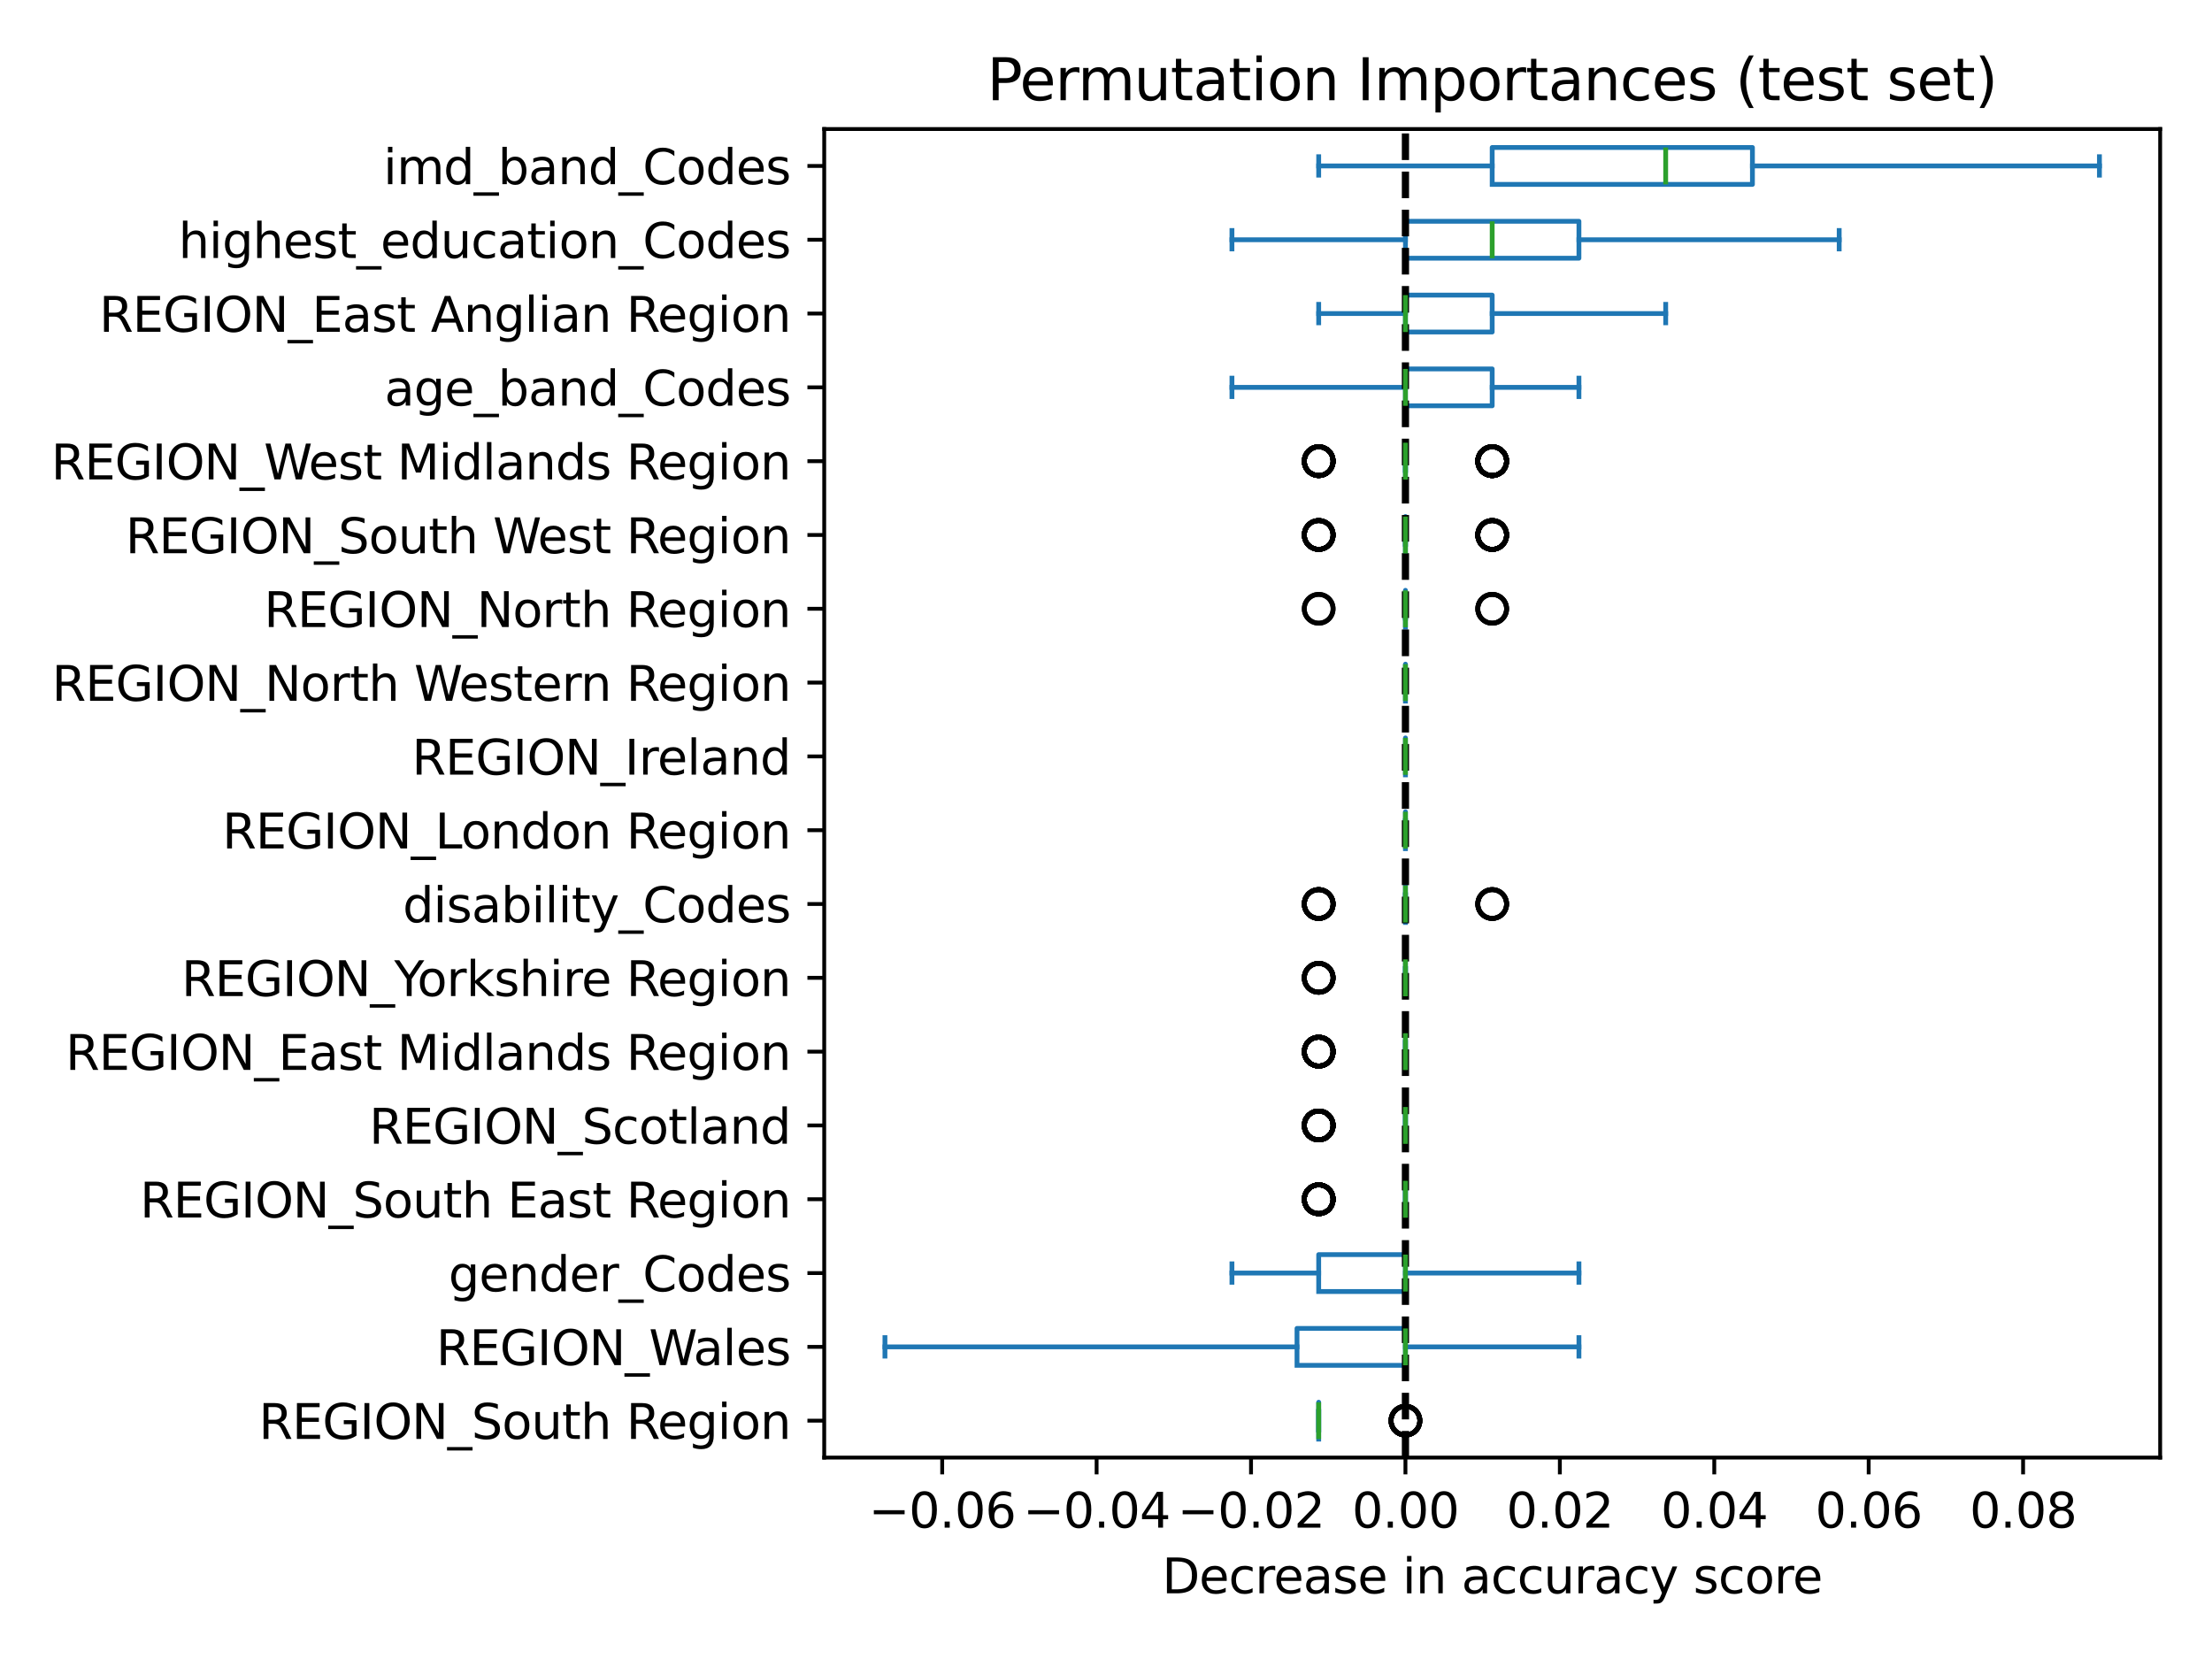 <?xml version="1.0" encoding="utf-8" standalone="no"?>
<!DOCTYPE svg PUBLIC "-//W3C//DTD SVG 1.1//EN"
  "http://www.w3.org/Graphics/SVG/1.1/DTD/svg11.dtd">
<svg xmlns:xlink="http://www.w3.org/1999/xlink" width="460.8pt" height="345.6pt" viewBox="0 0 460.8 345.6" xmlns="http://www.w3.org/2000/svg" version="1.1">
 <defs>
  <style type="text/css">*{stroke-linejoin: round; stroke-linecap: butt}</style>
 </defs>
 <g id="figure_1">
  <g id="patch_1">
   <path d="M 0 345.6 
L 460.8 345.6 
L 460.8 0 
L 0 0 
z
" style="fill: #ffffff"/>
  </g>
  <g id="axes_1">
   <g id="patch_2">
    <path d="M 171.7 303.64 
L 450 303.64 
L 450 26.88 
L 171.7 26.88 
z
" style="fill: #ffffff"/>
   </g>
   <g id="matplotlib.axis_1">
    <g id="xtick_1">
     <g id="line2d_1">
      <defs>
       <path id="m5be4eaea82" d="M 0 0 
L 0 3.5 
" style="stroke: #000000; stroke-width: 0.8"/>
      </defs>
      <g>
       <use xlink:href="#m5be4eaea82" x="196.277" y="303.64" style="stroke: #000000; stroke-width: 0.8"/>
      </g>
     </g>
     <g id="text_1">
      <!-- −0.06 -->
      <g transform="translate(180.954 318.238) scale(0.1 -0.1)">
       <defs>
        <path id="DejaVuSans-2212" d="M 678 2272 
L 4684 2272 
L 4684 1741 
L 678 1741 
L 678 2272 
z
" transform="scale(0.016)"/>
        <path id="DejaVuSans-30" d="M 2034 4250 
Q 1547 4250 1301 3770 
Q 1056 3291 1056 2328 
Q 1056 1369 1301 889 
Q 1547 409 2034 409 
Q 2525 409 2770 889 
Q 3016 1369 3016 2328 
Q 3016 3291 2770 3770 
Q 2525 4250 2034 4250 
z
M 2034 4750 
Q 2819 4750 3233 4129 
Q 3647 3509 3647 2328 
Q 3647 1150 3233 529 
Q 2819 -91 2034 -91 
Q 1250 -91 836 529 
Q 422 1150 422 2328 
Q 422 3509 836 4129 
Q 1250 4750 2034 4750 
z
" transform="scale(0.016)"/>
        <path id="DejaVuSans-2e" d="M 684 794 
L 1344 794 
L 1344 0 
L 684 0 
L 684 794 
z
" transform="scale(0.016)"/>
        <path id="DejaVuSans-36" d="M 2113 2584 
Q 1688 2584 1439 2293 
Q 1191 2003 1191 1497 
Q 1191 994 1439 701 
Q 1688 409 2113 409 
Q 2538 409 2786 701 
Q 3034 994 3034 1497 
Q 3034 2003 2786 2293 
Q 2538 2584 2113 2584 
z
M 3366 4563 
L 3366 3988 
Q 3128 4100 2886 4159 
Q 2644 4219 2406 4219 
Q 1781 4219 1451 3797 
Q 1122 3375 1075 2522 
Q 1259 2794 1537 2939 
Q 1816 3084 2150 3084 
Q 2853 3084 3261 2657 
Q 3669 2231 3669 1497 
Q 3669 778 3244 343 
Q 2819 -91 2113 -91 
Q 1303 -91 875 529 
Q 447 1150 447 2328 
Q 447 3434 972 4092 
Q 1497 4750 2381 4750 
Q 2619 4750 2861 4703 
Q 3103 4656 3366 4563 
z
" transform="scale(0.016)"/>
       </defs>
       <use xlink:href="#DejaVuSans-2212"/>
       <use xlink:href="#DejaVuSans-30" x="83.789"/>
       <use xlink:href="#DejaVuSans-2e" x="147.412"/>
       <use xlink:href="#DejaVuSans-30" x="179.199"/>
       <use xlink:href="#DejaVuSans-36" x="242.822"/>
      </g>
     </g>
    </g>
    <g id="xtick_2">
     <g id="line2d_2">
      <g>
       <use xlink:href="#m5be4eaea82" x="228.444" y="303.64" style="stroke: #000000; stroke-width: 0.8"/>
      </g>
     </g>
     <g id="text_2">
      <!-- −0.04 -->
      <g transform="translate(213.122 318.238) scale(0.1 -0.1)">
       <defs>
        <path id="DejaVuSans-34" d="M 2419 4116 
L 825 1625 
L 2419 1625 
L 2419 4116 
z
M 2253 4666 
L 3047 4666 
L 3047 1625 
L 3713 1625 
L 3713 1100 
L 3047 1100 
L 3047 0 
L 2419 0 
L 2419 1100 
L 313 1100 
L 313 1709 
L 2253 4666 
z
" transform="scale(0.016)"/>
       </defs>
       <use xlink:href="#DejaVuSans-2212"/>
       <use xlink:href="#DejaVuSans-30" x="83.789"/>
       <use xlink:href="#DejaVuSans-2e" x="147.412"/>
       <use xlink:href="#DejaVuSans-30" x="179.199"/>
       <use xlink:href="#DejaVuSans-34" x="242.822"/>
      </g>
     </g>
    </g>
    <g id="xtick_3">
     <g id="line2d_3">
      <g>
       <use xlink:href="#m5be4eaea82" x="260.611" y="303.64" style="stroke: #000000; stroke-width: 0.8"/>
      </g>
     </g>
     <g id="text_3">
      <!-- −0.02 -->
      <g transform="translate(245.289 318.238) scale(0.1 -0.1)">
       <defs>
        <path id="DejaVuSans-32" d="M 1228 531 
L 3431 531 
L 3431 0 
L 469 0 
L 469 531 
Q 828 903 1448 1529 
Q 2069 2156 2228 2338 
Q 2531 2678 2651 2914 
Q 2772 3150 2772 3378 
Q 2772 3750 2511 3984 
Q 2250 4219 1831 4219 
Q 1534 4219 1204 4116 
Q 875 4013 500 3803 
L 500 4441 
Q 881 4594 1212 4672 
Q 1544 4750 1819 4750 
Q 2544 4750 2975 4387 
Q 3406 4025 3406 3419 
Q 3406 3131 3298 2873 
Q 3191 2616 2906 2266 
Q 2828 2175 2409 1742 
Q 1991 1309 1228 531 
z
" transform="scale(0.016)"/>
       </defs>
       <use xlink:href="#DejaVuSans-2212"/>
       <use xlink:href="#DejaVuSans-30" x="83.789"/>
       <use xlink:href="#DejaVuSans-2e" x="147.412"/>
       <use xlink:href="#DejaVuSans-30" x="179.199"/>
       <use xlink:href="#DejaVuSans-32" x="242.822"/>
      </g>
     </g>
    </g>
    <g id="xtick_4">
     <g id="line2d_4">
      <g>
       <use xlink:href="#m5be4eaea82" x="292.779" y="303.64" style="stroke: #000000; stroke-width: 0.8"/>
      </g>
     </g>
     <g id="text_4">
      <!-- 0.00 -->
      <g transform="translate(281.646 318.238) scale(0.1 -0.1)">
       <use xlink:href="#DejaVuSans-30"/>
       <use xlink:href="#DejaVuSans-2e" x="63.623"/>
       <use xlink:href="#DejaVuSans-30" x="95.41"/>
       <use xlink:href="#DejaVuSans-30" x="159.033"/>
      </g>
     </g>
    </g>
    <g id="xtick_5">
     <g id="line2d_5">
      <g>
       <use xlink:href="#m5be4eaea82" x="324.946" y="303.64" style="stroke: #000000; stroke-width: 0.8"/>
      </g>
     </g>
     <g id="text_5">
      <!-- 0.02 -->
      <g transform="translate(313.813 318.238) scale(0.1 -0.1)">
       <use xlink:href="#DejaVuSans-30"/>
       <use xlink:href="#DejaVuSans-2e" x="63.623"/>
       <use xlink:href="#DejaVuSans-30" x="95.41"/>
       <use xlink:href="#DejaVuSans-32" x="159.033"/>
      </g>
     </g>
    </g>
    <g id="xtick_6">
     <g id="line2d_6">
      <g>
       <use xlink:href="#m5be4eaea82" x="357.113" y="303.64" style="stroke: #000000; stroke-width: 0.8"/>
      </g>
     </g>
     <g id="text_6">
      <!-- 0.04 -->
      <g transform="translate(345.98 318.238) scale(0.1 -0.1)">
       <use xlink:href="#DejaVuSans-30"/>
       <use xlink:href="#DejaVuSans-2e" x="63.623"/>
       <use xlink:href="#DejaVuSans-30" x="95.41"/>
       <use xlink:href="#DejaVuSans-34" x="159.033"/>
      </g>
     </g>
    </g>
    <g id="xtick_7">
     <g id="line2d_7">
      <g>
       <use xlink:href="#m5be4eaea82" x="389.28" y="303.64" style="stroke: #000000; stroke-width: 0.8"/>
      </g>
     </g>
     <g id="text_7">
      <!-- 0.06 -->
      <g transform="translate(378.147 318.238) scale(0.1 -0.1)">
       <use xlink:href="#DejaVuSans-30"/>
       <use xlink:href="#DejaVuSans-2e" x="63.623"/>
       <use xlink:href="#DejaVuSans-30" x="95.41"/>
       <use xlink:href="#DejaVuSans-36" x="159.033"/>
      </g>
     </g>
    </g>
    <g id="xtick_8">
     <g id="line2d_8">
      <g>
       <use xlink:href="#m5be4eaea82" x="421.447" y="303.64" style="stroke: #000000; stroke-width: 0.8"/>
      </g>
     </g>
     <g id="text_8">
      <!-- 0.08 -->
      <g transform="translate(410.314 318.238) scale(0.1 -0.1)">
       <defs>
        <path id="DejaVuSans-38" d="M 2034 2216 
Q 1584 2216 1326 1975 
Q 1069 1734 1069 1313 
Q 1069 891 1326 650 
Q 1584 409 2034 409 
Q 2484 409 2743 651 
Q 3003 894 3003 1313 
Q 3003 1734 2745 1975 
Q 2488 2216 2034 2216 
z
M 1403 2484 
Q 997 2584 770 2862 
Q 544 3141 544 3541 
Q 544 4100 942 4425 
Q 1341 4750 2034 4750 
Q 2731 4750 3128 4425 
Q 3525 4100 3525 3541 
Q 3525 3141 3298 2862 
Q 3072 2584 2669 2484 
Q 3125 2378 3379 2068 
Q 3634 1759 3634 1313 
Q 3634 634 3220 271 
Q 2806 -91 2034 -91 
Q 1263 -91 848 271 
Q 434 634 434 1313 
Q 434 1759 690 2068 
Q 947 2378 1403 2484 
z
M 1172 3481 
Q 1172 3119 1398 2916 
Q 1625 2713 2034 2713 
Q 2441 2713 2670 2916 
Q 2900 3119 2900 3481 
Q 2900 3844 2670 4047 
Q 2441 4250 2034 4250 
Q 1625 4250 1398 4047 
Q 1172 3844 1172 3481 
z
" transform="scale(0.016)"/>
       </defs>
       <use xlink:href="#DejaVuSans-30"/>
       <use xlink:href="#DejaVuSans-2e" x="63.623"/>
       <use xlink:href="#DejaVuSans-30" x="95.41"/>
       <use xlink:href="#DejaVuSans-38" x="159.033"/>
      </g>
     </g>
    </g>
    <g id="text_9">
     <!-- Decrease in accuracy score -->
     <g transform="translate(242.092 331.917) scale(0.1 -0.1)">
      <defs>
       <path id="DejaVuSans-44" d="M 1259 4147 
L 1259 519 
L 2022 519 
Q 2988 519 3436 956 
Q 3884 1394 3884 2338 
Q 3884 3275 3436 3711 
Q 2988 4147 2022 4147 
L 1259 4147 
z
M 628 4666 
L 1925 4666 
Q 3281 4666 3915 4102 
Q 4550 3538 4550 2338 
Q 4550 1131 3912 565 
Q 3275 0 1925 0 
L 628 0 
L 628 4666 
z
" transform="scale(0.016)"/>
       <path id="DejaVuSans-65" d="M 3597 1894 
L 3597 1613 
L 953 1613 
Q 991 1019 1311 708 
Q 1631 397 2203 397 
Q 2534 397 2845 478 
Q 3156 559 3463 722 
L 3463 178 
Q 3153 47 2828 -22 
Q 2503 -91 2169 -91 
Q 1331 -91 842 396 
Q 353 884 353 1716 
Q 353 2575 817 3079 
Q 1281 3584 2069 3584 
Q 2775 3584 3186 3129 
Q 3597 2675 3597 1894 
z
M 3022 2063 
Q 3016 2534 2758 2815 
Q 2500 3097 2075 3097 
Q 1594 3097 1305 2825 
Q 1016 2553 972 2059 
L 3022 2063 
z
" transform="scale(0.016)"/>
       <path id="DejaVuSans-63" d="M 3122 3366 
L 3122 2828 
Q 2878 2963 2633 3030 
Q 2388 3097 2138 3097 
Q 1578 3097 1268 2742 
Q 959 2388 959 1747 
Q 959 1106 1268 751 
Q 1578 397 2138 397 
Q 2388 397 2633 464 
Q 2878 531 3122 666 
L 3122 134 
Q 2881 22 2623 -34 
Q 2366 -91 2075 -91 
Q 1284 -91 818 406 
Q 353 903 353 1747 
Q 353 2603 823 3093 
Q 1294 3584 2113 3584 
Q 2378 3584 2631 3529 
Q 2884 3475 3122 3366 
z
" transform="scale(0.016)"/>
       <path id="DejaVuSans-72" d="M 2631 2963 
Q 2534 3019 2420 3045 
Q 2306 3072 2169 3072 
Q 1681 3072 1420 2755 
Q 1159 2438 1159 1844 
L 1159 0 
L 581 0 
L 581 3500 
L 1159 3500 
L 1159 2956 
Q 1341 3275 1631 3429 
Q 1922 3584 2338 3584 
Q 2397 3584 2469 3576 
Q 2541 3569 2628 3553 
L 2631 2963 
z
" transform="scale(0.016)"/>
       <path id="DejaVuSans-61" d="M 2194 1759 
Q 1497 1759 1228 1600 
Q 959 1441 959 1056 
Q 959 750 1161 570 
Q 1363 391 1709 391 
Q 2188 391 2477 730 
Q 2766 1069 2766 1631 
L 2766 1759 
L 2194 1759 
z
M 3341 1997 
L 3341 0 
L 2766 0 
L 2766 531 
Q 2569 213 2275 61 
Q 1981 -91 1556 -91 
Q 1019 -91 701 211 
Q 384 513 384 1019 
Q 384 1609 779 1909 
Q 1175 2209 1959 2209 
L 2766 2209 
L 2766 2266 
Q 2766 2663 2505 2880 
Q 2244 3097 1772 3097 
Q 1472 3097 1187 3025 
Q 903 2953 641 2809 
L 641 3341 
Q 956 3463 1253 3523 
Q 1550 3584 1831 3584 
Q 2591 3584 2966 3190 
Q 3341 2797 3341 1997 
z
" transform="scale(0.016)"/>
       <path id="DejaVuSans-73" d="M 2834 3397 
L 2834 2853 
Q 2591 2978 2328 3040 
Q 2066 3103 1784 3103 
Q 1356 3103 1142 2972 
Q 928 2841 928 2578 
Q 928 2378 1081 2264 
Q 1234 2150 1697 2047 
L 1894 2003 
Q 2506 1872 2764 1633 
Q 3022 1394 3022 966 
Q 3022 478 2636 193 
Q 2250 -91 1575 -91 
Q 1294 -91 989 -36 
Q 684 19 347 128 
L 347 722 
Q 666 556 975 473 
Q 1284 391 1588 391 
Q 1994 391 2212 530 
Q 2431 669 2431 922 
Q 2431 1156 2273 1281 
Q 2116 1406 1581 1522 
L 1381 1569 
Q 847 1681 609 1914 
Q 372 2147 372 2553 
Q 372 3047 722 3315 
Q 1072 3584 1716 3584 
Q 2034 3584 2315 3537 
Q 2597 3491 2834 3397 
z
" transform="scale(0.016)"/>
       <path id="DejaVuSans-20" transform="scale(0.016)"/>
       <path id="DejaVuSans-69" d="M 603 3500 
L 1178 3500 
L 1178 0 
L 603 0 
L 603 3500 
z
M 603 4863 
L 1178 4863 
L 1178 4134 
L 603 4134 
L 603 4863 
z
" transform="scale(0.016)"/>
       <path id="DejaVuSans-6e" d="M 3513 2113 
L 3513 0 
L 2938 0 
L 2938 2094 
Q 2938 2591 2744 2837 
Q 2550 3084 2163 3084 
Q 1697 3084 1428 2787 
Q 1159 2491 1159 1978 
L 1159 0 
L 581 0 
L 581 3500 
L 1159 3500 
L 1159 2956 
Q 1366 3272 1645 3428 
Q 1925 3584 2291 3584 
Q 2894 3584 3203 3211 
Q 3513 2838 3513 2113 
z
" transform="scale(0.016)"/>
       <path id="DejaVuSans-75" d="M 544 1381 
L 544 3500 
L 1119 3500 
L 1119 1403 
Q 1119 906 1312 657 
Q 1506 409 1894 409 
Q 2359 409 2629 706 
Q 2900 1003 2900 1516 
L 2900 3500 
L 3475 3500 
L 3475 0 
L 2900 0 
L 2900 538 
Q 2691 219 2414 64 
Q 2138 -91 1772 -91 
Q 1169 -91 856 284 
Q 544 659 544 1381 
z
M 1991 3584 
L 1991 3584 
z
" transform="scale(0.016)"/>
       <path id="DejaVuSans-79" d="M 2059 -325 
Q 1816 -950 1584 -1140 
Q 1353 -1331 966 -1331 
L 506 -1331 
L 506 -850 
L 844 -850 
Q 1081 -850 1212 -737 
Q 1344 -625 1503 -206 
L 1606 56 
L 191 3500 
L 800 3500 
L 1894 763 
L 2988 3500 
L 3597 3500 
L 2059 -325 
z
" transform="scale(0.016)"/>
       <path id="DejaVuSans-6f" d="M 1959 3097 
Q 1497 3097 1228 2736 
Q 959 2375 959 1747 
Q 959 1119 1226 758 
Q 1494 397 1959 397 
Q 2419 397 2687 759 
Q 2956 1122 2956 1747 
Q 2956 2369 2687 2733 
Q 2419 3097 1959 3097 
z
M 1959 3584 
Q 2709 3584 3137 3096 
Q 3566 2609 3566 1747 
Q 3566 888 3137 398 
Q 2709 -91 1959 -91 
Q 1206 -91 779 398 
Q 353 888 353 1747 
Q 353 2609 779 3096 
Q 1206 3584 1959 3584 
z
" transform="scale(0.016)"/>
      </defs>
      <use xlink:href="#DejaVuSans-44"/>
      <use xlink:href="#DejaVuSans-65" x="77.002"/>
      <use xlink:href="#DejaVuSans-63" x="138.525"/>
      <use xlink:href="#DejaVuSans-72" x="193.506"/>
      <use xlink:href="#DejaVuSans-65" x="232.369"/>
      <use xlink:href="#DejaVuSans-61" x="293.893"/>
      <use xlink:href="#DejaVuSans-73" x="355.172"/>
      <use xlink:href="#DejaVuSans-65" x="407.271"/>
      <use xlink:href="#DejaVuSans-20" x="468.795"/>
      <use xlink:href="#DejaVuSans-69" x="500.582"/>
      <use xlink:href="#DejaVuSans-6e" x="528.365"/>
      <use xlink:href="#DejaVuSans-20" x="591.744"/>
      <use xlink:href="#DejaVuSans-61" x="623.531"/>
      <use xlink:href="#DejaVuSans-63" x="684.811"/>
      <use xlink:href="#DejaVuSans-63" x="739.791"/>
      <use xlink:href="#DejaVuSans-75" x="794.771"/>
      <use xlink:href="#DejaVuSans-72" x="858.15"/>
      <use xlink:href="#DejaVuSans-61" x="899.264"/>
      <use xlink:href="#DejaVuSans-63" x="960.543"/>
      <use xlink:href="#DejaVuSans-79" x="1015.523"/>
      <use xlink:href="#DejaVuSans-20" x="1074.703"/>
      <use xlink:href="#DejaVuSans-73" x="1106.49"/>
      <use xlink:href="#DejaVuSans-63" x="1158.59"/>
      <use xlink:href="#DejaVuSans-6f" x="1213.57"/>
      <use xlink:href="#DejaVuSans-72" x="1274.752"/>
      <use xlink:href="#DejaVuSans-65" x="1313.615"/>
     </g>
    </g>
   </g>
   <g id="matplotlib.axis_2">
    <g id="ytick_1">
     <g id="line2d_9">
      <defs>
       <path id="md504759bd9" d="M 0 0 
L -3.5 0 
" style="stroke: #000000; stroke-width: 0.8"/>
      </defs>
      <g>
       <use xlink:href="#md504759bd9" x="171.7" y="295.952" style="stroke: #000000; stroke-width: 0.8"/>
      </g>
     </g>
     <g id="text_10">
      <!-- REGION_South Region -->
      <g transform="translate(53.906 299.751) scale(0.1 -0.1)">
       <defs>
        <path id="DejaVuSans-52" d="M 2841 2188 
Q 3044 2119 3236 1894 
Q 3428 1669 3622 1275 
L 4263 0 
L 3584 0 
L 2988 1197 
Q 2756 1666 2539 1819 
Q 2322 1972 1947 1972 
L 1259 1972 
L 1259 0 
L 628 0 
L 628 4666 
L 2053 4666 
Q 2853 4666 3247 4331 
Q 3641 3997 3641 3322 
Q 3641 2881 3436 2590 
Q 3231 2300 2841 2188 
z
M 1259 4147 
L 1259 2491 
L 2053 2491 
Q 2509 2491 2742 2702 
Q 2975 2913 2975 3322 
Q 2975 3731 2742 3939 
Q 2509 4147 2053 4147 
L 1259 4147 
z
" transform="scale(0.016)"/>
        <path id="DejaVuSans-45" d="M 628 4666 
L 3578 4666 
L 3578 4134 
L 1259 4134 
L 1259 2753 
L 3481 2753 
L 3481 2222 
L 1259 2222 
L 1259 531 
L 3634 531 
L 3634 0 
L 628 0 
L 628 4666 
z
" transform="scale(0.016)"/>
        <path id="DejaVuSans-47" d="M 3809 666 
L 3809 1919 
L 2778 1919 
L 2778 2438 
L 4434 2438 
L 4434 434 
Q 4069 175 3628 42 
Q 3188 -91 2688 -91 
Q 1594 -91 976 548 
Q 359 1188 359 2328 
Q 359 3472 976 4111 
Q 1594 4750 2688 4750 
Q 3144 4750 3555 4637 
Q 3966 4525 4313 4306 
L 4313 3634 
Q 3963 3931 3569 4081 
Q 3175 4231 2741 4231 
Q 1884 4231 1454 3753 
Q 1025 3275 1025 2328 
Q 1025 1384 1454 906 
Q 1884 428 2741 428 
Q 3075 428 3337 486 
Q 3600 544 3809 666 
z
" transform="scale(0.016)"/>
        <path id="DejaVuSans-49" d="M 628 4666 
L 1259 4666 
L 1259 0 
L 628 0 
L 628 4666 
z
" transform="scale(0.016)"/>
        <path id="DejaVuSans-4f" d="M 2522 4238 
Q 1834 4238 1429 3725 
Q 1025 3213 1025 2328 
Q 1025 1447 1429 934 
Q 1834 422 2522 422 
Q 3209 422 3611 934 
Q 4013 1447 4013 2328 
Q 4013 3213 3611 3725 
Q 3209 4238 2522 4238 
z
M 2522 4750 
Q 3503 4750 4090 4092 
Q 4678 3434 4678 2328 
Q 4678 1225 4090 567 
Q 3503 -91 2522 -91 
Q 1538 -91 948 565 
Q 359 1222 359 2328 
Q 359 3434 948 4092 
Q 1538 4750 2522 4750 
z
" transform="scale(0.016)"/>
        <path id="DejaVuSans-4e" d="M 628 4666 
L 1478 4666 
L 3547 763 
L 3547 4666 
L 4159 4666 
L 4159 0 
L 3309 0 
L 1241 3903 
L 1241 0 
L 628 0 
L 628 4666 
z
" transform="scale(0.016)"/>
        <path id="DejaVuSans-5f" d="M 3263 -1063 
L 3263 -1509 
L -63 -1509 
L -63 -1063 
L 3263 -1063 
z
" transform="scale(0.016)"/>
        <path id="DejaVuSans-53" d="M 3425 4513 
L 3425 3897 
Q 3066 4069 2747 4153 
Q 2428 4238 2131 4238 
Q 1616 4238 1336 4038 
Q 1056 3838 1056 3469 
Q 1056 3159 1242 3001 
Q 1428 2844 1947 2747 
L 2328 2669 
Q 3034 2534 3370 2195 
Q 3706 1856 3706 1288 
Q 3706 609 3251 259 
Q 2797 -91 1919 -91 
Q 1588 -91 1214 -16 
Q 841 59 441 206 
L 441 856 
Q 825 641 1194 531 
Q 1563 422 1919 422 
Q 2459 422 2753 634 
Q 3047 847 3047 1241 
Q 3047 1584 2836 1778 
Q 2625 1972 2144 2069 
L 1759 2144 
Q 1053 2284 737 2584 
Q 422 2884 422 3419 
Q 422 4038 858 4394 
Q 1294 4750 2059 4750 
Q 2388 4750 2728 4690 
Q 3069 4631 3425 4513 
z
" transform="scale(0.016)"/>
        <path id="DejaVuSans-74" d="M 1172 4494 
L 1172 3500 
L 2356 3500 
L 2356 3053 
L 1172 3053 
L 1172 1153 
Q 1172 725 1289 603 
Q 1406 481 1766 481 
L 2356 481 
L 2356 0 
L 1766 0 
Q 1100 0 847 248 
Q 594 497 594 1153 
L 594 3053 
L 172 3053 
L 172 3500 
L 594 3500 
L 594 4494 
L 1172 4494 
z
" transform="scale(0.016)"/>
        <path id="DejaVuSans-68" d="M 3513 2113 
L 3513 0 
L 2938 0 
L 2938 2094 
Q 2938 2591 2744 2837 
Q 2550 3084 2163 3084 
Q 1697 3084 1428 2787 
Q 1159 2491 1159 1978 
L 1159 0 
L 581 0 
L 581 4863 
L 1159 4863 
L 1159 2956 
Q 1366 3272 1645 3428 
Q 1925 3584 2291 3584 
Q 2894 3584 3203 3211 
Q 3513 2838 3513 2113 
z
" transform="scale(0.016)"/>
        <path id="DejaVuSans-67" d="M 2906 1791 
Q 2906 2416 2648 2759 
Q 2391 3103 1925 3103 
Q 1463 3103 1205 2759 
Q 947 2416 947 1791 
Q 947 1169 1205 825 
Q 1463 481 1925 481 
Q 2391 481 2648 825 
Q 2906 1169 2906 1791 
z
M 3481 434 
Q 3481 -459 3084 -895 
Q 2688 -1331 1869 -1331 
Q 1566 -1331 1297 -1286 
Q 1028 -1241 775 -1147 
L 775 -588 
Q 1028 -725 1275 -790 
Q 1522 -856 1778 -856 
Q 2344 -856 2625 -561 
Q 2906 -266 2906 331 
L 2906 616 
Q 2728 306 2450 153 
Q 2172 0 1784 0 
Q 1141 0 747 490 
Q 353 981 353 1791 
Q 353 2603 747 3093 
Q 1141 3584 1784 3584 
Q 2172 3584 2450 3431 
Q 2728 3278 2906 2969 
L 2906 3500 
L 3481 3500 
L 3481 434 
z
" transform="scale(0.016)"/>
       </defs>
       <use xlink:href="#DejaVuSans-52"/>
       <use xlink:href="#DejaVuSans-45" x="69.482"/>
       <use xlink:href="#DejaVuSans-47" x="132.666"/>
       <use xlink:href="#DejaVuSans-49" x="210.156"/>
       <use xlink:href="#DejaVuSans-4f" x="239.648"/>
       <use xlink:href="#DejaVuSans-4e" x="318.359"/>
       <use xlink:href="#DejaVuSans-5f" x="393.164"/>
       <use xlink:href="#DejaVuSans-53" x="443.164"/>
       <use xlink:href="#DejaVuSans-6f" x="506.641"/>
       <use xlink:href="#DejaVuSans-75" x="567.822"/>
       <use xlink:href="#DejaVuSans-74" x="631.201"/>
       <use xlink:href="#DejaVuSans-68" x="670.41"/>
       <use xlink:href="#DejaVuSans-20" x="733.789"/>
       <use xlink:href="#DejaVuSans-52" x="765.576"/>
       <use xlink:href="#DejaVuSans-65" x="830.559"/>
       <use xlink:href="#DejaVuSans-67" x="892.082"/>
       <use xlink:href="#DejaVuSans-69" x="955.559"/>
       <use xlink:href="#DejaVuSans-6f" x="983.342"/>
       <use xlink:href="#DejaVuSans-6e" x="1044.523"/>
      </g>
     </g>
    </g>
    <g id="ytick_2">
     <g id="line2d_10">
      <g>
       <use xlink:href="#md504759bd9" x="171.7" y="280.577" style="stroke: #000000; stroke-width: 0.8"/>
      </g>
     </g>
     <g id="text_11">
      <!-- REGION_Wales -->
      <g transform="translate(90.862 284.376) scale(0.1 -0.1)">
       <defs>
        <path id="DejaVuSans-57" d="M 213 4666 
L 850 4666 
L 1831 722 
L 2809 4666 
L 3519 4666 
L 4500 722 
L 5478 4666 
L 6119 4666 
L 4947 0 
L 4153 0 
L 3169 4050 
L 2175 0 
L 1381 0 
L 213 4666 
z
" transform="scale(0.016)"/>
        <path id="DejaVuSans-6c" d="M 603 4863 
L 1178 4863 
L 1178 0 
L 603 0 
L 603 4863 
z
" transform="scale(0.016)"/>
       </defs>
       <use xlink:href="#DejaVuSans-52"/>
       <use xlink:href="#DejaVuSans-45" x="69.482"/>
       <use xlink:href="#DejaVuSans-47" x="132.666"/>
       <use xlink:href="#DejaVuSans-49" x="210.156"/>
       <use xlink:href="#DejaVuSans-4f" x="239.648"/>
       <use xlink:href="#DejaVuSans-4e" x="318.359"/>
       <use xlink:href="#DejaVuSans-5f" x="393.164"/>
       <use xlink:href="#DejaVuSans-57" x="443.164"/>
       <use xlink:href="#DejaVuSans-61" x="535.666"/>
       <use xlink:href="#DejaVuSans-6c" x="596.945"/>
       <use xlink:href="#DejaVuSans-65" x="624.729"/>
       <use xlink:href="#DejaVuSans-73" x="686.252"/>
      </g>
     </g>
    </g>
    <g id="ytick_3">
     <g id="line2d_11">
      <g>
       <use xlink:href="#md504759bd9" x="171.7" y="265.201" style="stroke: #000000; stroke-width: 0.8"/>
      </g>
     </g>
     <g id="text_12">
      <!-- gender_Codes -->
      <g transform="translate(93.436 269) scale(0.1 -0.1)">
       <defs>
        <path id="DejaVuSans-64" d="M 2906 2969 
L 2906 4863 
L 3481 4863 
L 3481 0 
L 2906 0 
L 2906 525 
Q 2725 213 2448 61 
Q 2172 -91 1784 -91 
Q 1150 -91 751 415 
Q 353 922 353 1747 
Q 353 2572 751 3078 
Q 1150 3584 1784 3584 
Q 2172 3584 2448 3432 
Q 2725 3281 2906 2969 
z
M 947 1747 
Q 947 1113 1208 752 
Q 1469 391 1925 391 
Q 2381 391 2643 752 
Q 2906 1113 2906 1747 
Q 2906 2381 2643 2742 
Q 2381 3103 1925 3103 
Q 1469 3103 1208 2742 
Q 947 2381 947 1747 
z
" transform="scale(0.016)"/>
        <path id="DejaVuSans-43" d="M 4122 4306 
L 4122 3641 
Q 3803 3938 3442 4084 
Q 3081 4231 2675 4231 
Q 1875 4231 1450 3742 
Q 1025 3253 1025 2328 
Q 1025 1406 1450 917 
Q 1875 428 2675 428 
Q 3081 428 3442 575 
Q 3803 722 4122 1019 
L 4122 359 
Q 3791 134 3420 21 
Q 3050 -91 2638 -91 
Q 1578 -91 968 557 
Q 359 1206 359 2328 
Q 359 3453 968 4101 
Q 1578 4750 2638 4750 
Q 3056 4750 3426 4639 
Q 3797 4528 4122 4306 
z
" transform="scale(0.016)"/>
       </defs>
       <use xlink:href="#DejaVuSans-67"/>
       <use xlink:href="#DejaVuSans-65" x="63.477"/>
       <use xlink:href="#DejaVuSans-6e" x="125"/>
       <use xlink:href="#DejaVuSans-64" x="188.379"/>
       <use xlink:href="#DejaVuSans-65" x="251.855"/>
       <use xlink:href="#DejaVuSans-72" x="313.379"/>
       <use xlink:href="#DejaVuSans-5f" x="354.492"/>
       <use xlink:href="#DejaVuSans-43" x="404.492"/>
       <use xlink:href="#DejaVuSans-6f" x="474.316"/>
       <use xlink:href="#DejaVuSans-64" x="535.498"/>
       <use xlink:href="#DejaVuSans-65" x="598.975"/>
       <use xlink:href="#DejaVuSans-73" x="660.498"/>
      </g>
     </g>
    </g>
    <g id="ytick_4">
     <g id="line2d_12">
      <g>
       <use xlink:href="#md504759bd9" x="171.7" y="249.826" style="stroke: #000000; stroke-width: 0.8"/>
      </g>
     </g>
     <g id="text_13">
      <!-- REGION_South East Region -->
      <g transform="translate(29.152 253.625) scale(0.1 -0.1)">
       <use xlink:href="#DejaVuSans-52"/>
       <use xlink:href="#DejaVuSans-45" x="69.482"/>
       <use xlink:href="#DejaVuSans-47" x="132.666"/>
       <use xlink:href="#DejaVuSans-49" x="210.156"/>
       <use xlink:href="#DejaVuSans-4f" x="239.648"/>
       <use xlink:href="#DejaVuSans-4e" x="318.359"/>
       <use xlink:href="#DejaVuSans-5f" x="393.164"/>
       <use xlink:href="#DejaVuSans-53" x="443.164"/>
       <use xlink:href="#DejaVuSans-6f" x="506.641"/>
       <use xlink:href="#DejaVuSans-75" x="567.822"/>
       <use xlink:href="#DejaVuSans-74" x="631.201"/>
       <use xlink:href="#DejaVuSans-68" x="670.41"/>
       <use xlink:href="#DejaVuSans-20" x="733.789"/>
       <use xlink:href="#DejaVuSans-45" x="765.576"/>
       <use xlink:href="#DejaVuSans-61" x="828.76"/>
       <use xlink:href="#DejaVuSans-73" x="890.039"/>
       <use xlink:href="#DejaVuSans-74" x="942.139"/>
       <use xlink:href="#DejaVuSans-20" x="981.348"/>
       <use xlink:href="#DejaVuSans-52" x="1013.135"/>
       <use xlink:href="#DejaVuSans-65" x="1078.117"/>
       <use xlink:href="#DejaVuSans-67" x="1139.641"/>
       <use xlink:href="#DejaVuSans-69" x="1203.117"/>
       <use xlink:href="#DejaVuSans-6f" x="1230.9"/>
       <use xlink:href="#DejaVuSans-6e" x="1292.082"/>
      </g>
     </g>
    </g>
    <g id="ytick_5">
     <g id="line2d_13">
      <g>
       <use xlink:href="#md504759bd9" x="171.7" y="234.45" style="stroke: #000000; stroke-width: 0.8"/>
      </g>
     </g>
     <g id="text_14">
      <!-- REGION_Scotland -->
      <g transform="translate(76.903 238.249) scale(0.1 -0.1)">
       <use xlink:href="#DejaVuSans-52"/>
       <use xlink:href="#DejaVuSans-45" x="69.482"/>
       <use xlink:href="#DejaVuSans-47" x="132.666"/>
       <use xlink:href="#DejaVuSans-49" x="210.156"/>
       <use xlink:href="#DejaVuSans-4f" x="239.648"/>
       <use xlink:href="#DejaVuSans-4e" x="318.359"/>
       <use xlink:href="#DejaVuSans-5f" x="393.164"/>
       <use xlink:href="#DejaVuSans-53" x="443.164"/>
       <use xlink:href="#DejaVuSans-63" x="506.641"/>
       <use xlink:href="#DejaVuSans-6f" x="561.621"/>
       <use xlink:href="#DejaVuSans-74" x="622.803"/>
       <use xlink:href="#DejaVuSans-6c" x="662.012"/>
       <use xlink:href="#DejaVuSans-61" x="689.795"/>
       <use xlink:href="#DejaVuSans-6e" x="751.074"/>
       <use xlink:href="#DejaVuSans-64" x="814.453"/>
      </g>
     </g>
    </g>
    <g id="ytick_6">
     <g id="line2d_14">
      <g>
       <use xlink:href="#md504759bd9" x="171.7" y="219.074" style="stroke: #000000; stroke-width: 0.8"/>
      </g>
     </g>
     <g id="text_15">
      <!-- REGION_East Midlands Region -->
      <g transform="translate(13.658 222.874) scale(0.1 -0.1)">
       <defs>
        <path id="DejaVuSans-4d" d="M 628 4666 
L 1569 4666 
L 2759 1491 
L 3956 4666 
L 4897 4666 
L 4897 0 
L 4281 0 
L 4281 4097 
L 3078 897 
L 2444 897 
L 1241 4097 
L 1241 0 
L 628 0 
L 628 4666 
z
" transform="scale(0.016)"/>
       </defs>
       <use xlink:href="#DejaVuSans-52"/>
       <use xlink:href="#DejaVuSans-45" x="69.482"/>
       <use xlink:href="#DejaVuSans-47" x="132.666"/>
       <use xlink:href="#DejaVuSans-49" x="210.156"/>
       <use xlink:href="#DejaVuSans-4f" x="239.648"/>
       <use xlink:href="#DejaVuSans-4e" x="318.359"/>
       <use xlink:href="#DejaVuSans-5f" x="393.164"/>
       <use xlink:href="#DejaVuSans-45" x="443.164"/>
       <use xlink:href="#DejaVuSans-61" x="506.348"/>
       <use xlink:href="#DejaVuSans-73" x="567.627"/>
       <use xlink:href="#DejaVuSans-74" x="619.727"/>
       <use xlink:href="#DejaVuSans-20" x="658.936"/>
       <use xlink:href="#DejaVuSans-4d" x="690.723"/>
       <use xlink:href="#DejaVuSans-69" x="777.002"/>
       <use xlink:href="#DejaVuSans-64" x="804.785"/>
       <use xlink:href="#DejaVuSans-6c" x="868.262"/>
       <use xlink:href="#DejaVuSans-61" x="896.045"/>
       <use xlink:href="#DejaVuSans-6e" x="957.324"/>
       <use xlink:href="#DejaVuSans-64" x="1020.703"/>
       <use xlink:href="#DejaVuSans-73" x="1084.18"/>
       <use xlink:href="#DejaVuSans-20" x="1136.279"/>
       <use xlink:href="#DejaVuSans-52" x="1168.066"/>
       <use xlink:href="#DejaVuSans-65" x="1233.049"/>
       <use xlink:href="#DejaVuSans-67" x="1294.572"/>
       <use xlink:href="#DejaVuSans-69" x="1358.049"/>
       <use xlink:href="#DejaVuSans-6f" x="1385.832"/>
       <use xlink:href="#DejaVuSans-6e" x="1447.014"/>
      </g>
     </g>
    </g>
    <g id="ytick_7">
     <g id="line2d_15">
      <g>
       <use xlink:href="#md504759bd9" x="171.7" y="203.699" style="stroke: #000000; stroke-width: 0.8"/>
      </g>
     </g>
     <g id="text_16">
      <!-- REGION_Yorkshire Region -->
      <g transform="translate(37.802 207.498) scale(0.1 -0.1)">
       <defs>
        <path id="DejaVuSans-59" d="M -13 4666 
L 666 4666 
L 1959 2747 
L 3244 4666 
L 3922 4666 
L 2272 2222 
L 2272 0 
L 1638 0 
L 1638 2222 
L -13 4666 
z
" transform="scale(0.016)"/>
        <path id="DejaVuSans-6b" d="M 581 4863 
L 1159 4863 
L 1159 1991 
L 2875 3500 
L 3609 3500 
L 1753 1863 
L 3688 0 
L 2938 0 
L 1159 1709 
L 1159 0 
L 581 0 
L 581 4863 
z
" transform="scale(0.016)"/>
       </defs>
       <use xlink:href="#DejaVuSans-52"/>
       <use xlink:href="#DejaVuSans-45" x="69.482"/>
       <use xlink:href="#DejaVuSans-47" x="132.666"/>
       <use xlink:href="#DejaVuSans-49" x="210.156"/>
       <use xlink:href="#DejaVuSans-4f" x="239.648"/>
       <use xlink:href="#DejaVuSans-4e" x="318.359"/>
       <use xlink:href="#DejaVuSans-5f" x="393.164"/>
       <use xlink:href="#DejaVuSans-59" x="443.164"/>
       <use xlink:href="#DejaVuSans-6f" x="490.998"/>
       <use xlink:href="#DejaVuSans-72" x="552.18"/>
       <use xlink:href="#DejaVuSans-6b" x="593.293"/>
       <use xlink:href="#DejaVuSans-73" x="651.203"/>
       <use xlink:href="#DejaVuSans-68" x="703.303"/>
       <use xlink:href="#DejaVuSans-69" x="766.682"/>
       <use xlink:href="#DejaVuSans-72" x="794.465"/>
       <use xlink:href="#DejaVuSans-65" x="833.328"/>
       <use xlink:href="#DejaVuSans-20" x="894.852"/>
       <use xlink:href="#DejaVuSans-52" x="926.639"/>
       <use xlink:href="#DejaVuSans-65" x="991.621"/>
       <use xlink:href="#DejaVuSans-67" x="1053.145"/>
       <use xlink:href="#DejaVuSans-69" x="1116.621"/>
       <use xlink:href="#DejaVuSans-6f" x="1144.404"/>
       <use xlink:href="#DejaVuSans-6e" x="1205.586"/>
      </g>
     </g>
    </g>
    <g id="ytick_8">
     <g id="line2d_16">
      <g>
       <use xlink:href="#md504759bd9" x="171.7" y="188.323" style="stroke: #000000; stroke-width: 0.8"/>
      </g>
     </g>
     <g id="text_17">
      <!-- disability_Codes -->
      <g transform="translate(83.902 192.123) scale(0.1 -0.1)">
       <defs>
        <path id="DejaVuSans-62" d="M 3116 1747 
Q 3116 2381 2855 2742 
Q 2594 3103 2138 3103 
Q 1681 3103 1420 2742 
Q 1159 2381 1159 1747 
Q 1159 1113 1420 752 
Q 1681 391 2138 391 
Q 2594 391 2855 752 
Q 3116 1113 3116 1747 
z
M 1159 2969 
Q 1341 3281 1617 3432 
Q 1894 3584 2278 3584 
Q 2916 3584 3314 3078 
Q 3713 2572 3713 1747 
Q 3713 922 3314 415 
Q 2916 -91 2278 -91 
Q 1894 -91 1617 61 
Q 1341 213 1159 525 
L 1159 0 
L 581 0 
L 581 4863 
L 1159 4863 
L 1159 2969 
z
" transform="scale(0.016)"/>
       </defs>
       <use xlink:href="#DejaVuSans-64"/>
       <use xlink:href="#DejaVuSans-69" x="63.477"/>
       <use xlink:href="#DejaVuSans-73" x="91.26"/>
       <use xlink:href="#DejaVuSans-61" x="143.359"/>
       <use xlink:href="#DejaVuSans-62" x="204.639"/>
       <use xlink:href="#DejaVuSans-69" x="268.115"/>
       <use xlink:href="#DejaVuSans-6c" x="295.898"/>
       <use xlink:href="#DejaVuSans-69" x="323.682"/>
       <use xlink:href="#DejaVuSans-74" x="351.465"/>
       <use xlink:href="#DejaVuSans-79" x="390.674"/>
       <use xlink:href="#DejaVuSans-5f" x="449.854"/>
       <use xlink:href="#DejaVuSans-43" x="499.854"/>
       <use xlink:href="#DejaVuSans-6f" x="569.678"/>
       <use xlink:href="#DejaVuSans-64" x="630.859"/>
       <use xlink:href="#DejaVuSans-65" x="694.336"/>
       <use xlink:href="#DejaVuSans-73" x="755.859"/>
      </g>
     </g>
    </g>
    <g id="ytick_9">
     <g id="line2d_17">
      <g>
       <use xlink:href="#md504759bd9" x="171.7" y="172.948" style="stroke: #000000; stroke-width: 0.8"/>
      </g>
     </g>
     <g id="text_18">
      <!-- REGION_London Region -->
      <g transform="translate(46.311 176.747) scale(0.1 -0.1)">
       <defs>
        <path id="DejaVuSans-4c" d="M 628 4666 
L 1259 4666 
L 1259 531 
L 3531 531 
L 3531 0 
L 628 0 
L 628 4666 
z
" transform="scale(0.016)"/>
       </defs>
       <use xlink:href="#DejaVuSans-52"/>
       <use xlink:href="#DejaVuSans-45" x="69.482"/>
       <use xlink:href="#DejaVuSans-47" x="132.666"/>
       <use xlink:href="#DejaVuSans-49" x="210.156"/>
       <use xlink:href="#DejaVuSans-4f" x="239.648"/>
       <use xlink:href="#DejaVuSans-4e" x="318.359"/>
       <use xlink:href="#DejaVuSans-5f" x="393.164"/>
       <use xlink:href="#DejaVuSans-4c" x="443.164"/>
       <use xlink:href="#DejaVuSans-6f" x="497.127"/>
       <use xlink:href="#DejaVuSans-6e" x="558.309"/>
       <use xlink:href="#DejaVuSans-64" x="621.688"/>
       <use xlink:href="#DejaVuSans-6f" x="685.164"/>
       <use xlink:href="#DejaVuSans-6e" x="746.346"/>
       <use xlink:href="#DejaVuSans-20" x="809.725"/>
       <use xlink:href="#DejaVuSans-52" x="841.512"/>
       <use xlink:href="#DejaVuSans-65" x="906.494"/>
       <use xlink:href="#DejaVuSans-67" x="968.018"/>
       <use xlink:href="#DejaVuSans-69" x="1031.494"/>
       <use xlink:href="#DejaVuSans-6f" x="1059.277"/>
       <use xlink:href="#DejaVuSans-6e" x="1120.459"/>
      </g>
     </g>
    </g>
    <g id="ytick_10">
     <g id="line2d_18">
      <g>
       <use xlink:href="#md504759bd9" x="171.7" y="157.572" style="stroke: #000000; stroke-width: 0.8"/>
      </g>
     </g>
     <g id="text_19">
      <!-- REGION_Ireland -->
      <g transform="translate(85.8 161.371) scale(0.1 -0.1)">
       <use xlink:href="#DejaVuSans-52"/>
       <use xlink:href="#DejaVuSans-45" x="69.482"/>
       <use xlink:href="#DejaVuSans-47" x="132.666"/>
       <use xlink:href="#DejaVuSans-49" x="210.156"/>
       <use xlink:href="#DejaVuSans-4f" x="239.648"/>
       <use xlink:href="#DejaVuSans-4e" x="318.359"/>
       <use xlink:href="#DejaVuSans-5f" x="393.164"/>
       <use xlink:href="#DejaVuSans-49" x="443.164"/>
       <use xlink:href="#DejaVuSans-72" x="472.656"/>
       <use xlink:href="#DejaVuSans-65" x="511.52"/>
       <use xlink:href="#DejaVuSans-6c" x="573.043"/>
       <use xlink:href="#DejaVuSans-61" x="600.826"/>
       <use xlink:href="#DejaVuSans-6e" x="662.105"/>
       <use xlink:href="#DejaVuSans-64" x="725.484"/>
      </g>
     </g>
    </g>
    <g id="ytick_11">
     <g id="line2d_19">
      <g>
       <use xlink:href="#md504759bd9" x="171.7" y="142.197" style="stroke: #000000; stroke-width: 0.8"/>
      </g>
     </g>
     <g id="text_20">
      <!-- REGION_North Western Region -->
      <g transform="translate(10.812 145.996) scale(0.1 -0.1)">
       <use xlink:href="#DejaVuSans-52"/>
       <use xlink:href="#DejaVuSans-45" x="69.482"/>
       <use xlink:href="#DejaVuSans-47" x="132.666"/>
       <use xlink:href="#DejaVuSans-49" x="210.156"/>
       <use xlink:href="#DejaVuSans-4f" x="239.648"/>
       <use xlink:href="#DejaVuSans-4e" x="318.359"/>
       <use xlink:href="#DejaVuSans-5f" x="393.164"/>
       <use xlink:href="#DejaVuSans-4e" x="443.164"/>
       <use xlink:href="#DejaVuSans-6f" x="517.969"/>
       <use xlink:href="#DejaVuSans-72" x="579.15"/>
       <use xlink:href="#DejaVuSans-74" x="620.264"/>
       <use xlink:href="#DejaVuSans-68" x="659.473"/>
       <use xlink:href="#DejaVuSans-20" x="722.852"/>
       <use xlink:href="#DejaVuSans-57" x="754.639"/>
       <use xlink:href="#DejaVuSans-65" x="847.641"/>
       <use xlink:href="#DejaVuSans-73" x="909.164"/>
       <use xlink:href="#DejaVuSans-74" x="961.264"/>
       <use xlink:href="#DejaVuSans-65" x="1000.473"/>
       <use xlink:href="#DejaVuSans-72" x="1061.996"/>
       <use xlink:href="#DejaVuSans-6e" x="1101.359"/>
       <use xlink:href="#DejaVuSans-20" x="1164.738"/>
       <use xlink:href="#DejaVuSans-52" x="1196.525"/>
       <use xlink:href="#DejaVuSans-65" x="1261.508"/>
       <use xlink:href="#DejaVuSans-67" x="1323.031"/>
       <use xlink:href="#DejaVuSans-69" x="1386.508"/>
       <use xlink:href="#DejaVuSans-6f" x="1414.291"/>
       <use xlink:href="#DejaVuSans-6e" x="1475.473"/>
      </g>
     </g>
    </g>
    <g id="ytick_12">
     <g id="line2d_20">
      <g>
       <use xlink:href="#md504759bd9" x="171.7" y="126.821" style="stroke: #000000; stroke-width: 0.8"/>
      </g>
     </g>
     <g id="text_21">
      <!-- REGION_North Region -->
      <g transform="translate(55 130.62) scale(0.1 -0.1)">
       <use xlink:href="#DejaVuSans-52"/>
       <use xlink:href="#DejaVuSans-45" x="69.482"/>
       <use xlink:href="#DejaVuSans-47" x="132.666"/>
       <use xlink:href="#DejaVuSans-49" x="210.156"/>
       <use xlink:href="#DejaVuSans-4f" x="239.648"/>
       <use xlink:href="#DejaVuSans-4e" x="318.359"/>
       <use xlink:href="#DejaVuSans-5f" x="393.164"/>
       <use xlink:href="#DejaVuSans-4e" x="443.164"/>
       <use xlink:href="#DejaVuSans-6f" x="517.969"/>
       <use xlink:href="#DejaVuSans-72" x="579.15"/>
       <use xlink:href="#DejaVuSans-74" x="620.264"/>
       <use xlink:href="#DejaVuSans-68" x="659.473"/>
       <use xlink:href="#DejaVuSans-20" x="722.852"/>
       <use xlink:href="#DejaVuSans-52" x="754.639"/>
       <use xlink:href="#DejaVuSans-65" x="819.621"/>
       <use xlink:href="#DejaVuSans-67" x="881.145"/>
       <use xlink:href="#DejaVuSans-69" x="944.621"/>
       <use xlink:href="#DejaVuSans-6f" x="972.404"/>
       <use xlink:href="#DejaVuSans-6e" x="1033.586"/>
      </g>
     </g>
    </g>
    <g id="ytick_13">
     <g id="line2d_21">
      <g>
       <use xlink:href="#md504759bd9" x="171.7" y="111.446" style="stroke: #000000; stroke-width: 0.8"/>
      </g>
     </g>
     <g id="text_22">
      <!-- REGION_South West Region -->
      <g transform="translate(26.145 115.245) scale(0.1 -0.1)">
       <use xlink:href="#DejaVuSans-52"/>
       <use xlink:href="#DejaVuSans-45" x="69.482"/>
       <use xlink:href="#DejaVuSans-47" x="132.666"/>
       <use xlink:href="#DejaVuSans-49" x="210.156"/>
       <use xlink:href="#DejaVuSans-4f" x="239.648"/>
       <use xlink:href="#DejaVuSans-4e" x="318.359"/>
       <use xlink:href="#DejaVuSans-5f" x="393.164"/>
       <use xlink:href="#DejaVuSans-53" x="443.164"/>
       <use xlink:href="#DejaVuSans-6f" x="506.641"/>
       <use xlink:href="#DejaVuSans-75" x="567.822"/>
       <use xlink:href="#DejaVuSans-74" x="631.201"/>
       <use xlink:href="#DejaVuSans-68" x="670.41"/>
       <use xlink:href="#DejaVuSans-20" x="733.789"/>
       <use xlink:href="#DejaVuSans-57" x="765.576"/>
       <use xlink:href="#DejaVuSans-65" x="858.578"/>
       <use xlink:href="#DejaVuSans-73" x="920.102"/>
       <use xlink:href="#DejaVuSans-74" x="972.201"/>
       <use xlink:href="#DejaVuSans-20" x="1011.41"/>
       <use xlink:href="#DejaVuSans-52" x="1043.197"/>
       <use xlink:href="#DejaVuSans-65" x="1108.18"/>
       <use xlink:href="#DejaVuSans-67" x="1169.703"/>
       <use xlink:href="#DejaVuSans-69" x="1233.18"/>
       <use xlink:href="#DejaVuSans-6f" x="1260.963"/>
       <use xlink:href="#DejaVuSans-6e" x="1322.145"/>
      </g>
     </g>
    </g>
    <g id="ytick_14">
     <g id="line2d_22">
      <g>
       <use xlink:href="#md504759bd9" x="171.7" y="96.07" style="stroke: #000000; stroke-width: 0.8"/>
      </g>
     </g>
     <g id="text_23">
      <!-- REGION_West Midlands Region -->
      <g transform="translate(10.652 99.869) scale(0.1 -0.1)">
       <use xlink:href="#DejaVuSans-52"/>
       <use xlink:href="#DejaVuSans-45" x="69.482"/>
       <use xlink:href="#DejaVuSans-47" x="132.666"/>
       <use xlink:href="#DejaVuSans-49" x="210.156"/>
       <use xlink:href="#DejaVuSans-4f" x="239.648"/>
       <use xlink:href="#DejaVuSans-4e" x="318.359"/>
       <use xlink:href="#DejaVuSans-5f" x="393.164"/>
       <use xlink:href="#DejaVuSans-57" x="443.164"/>
       <use xlink:href="#DejaVuSans-65" x="536.166"/>
       <use xlink:href="#DejaVuSans-73" x="597.689"/>
       <use xlink:href="#DejaVuSans-74" x="649.789"/>
       <use xlink:href="#DejaVuSans-20" x="688.998"/>
       <use xlink:href="#DejaVuSans-4d" x="720.785"/>
       <use xlink:href="#DejaVuSans-69" x="807.064"/>
       <use xlink:href="#DejaVuSans-64" x="834.848"/>
       <use xlink:href="#DejaVuSans-6c" x="898.324"/>
       <use xlink:href="#DejaVuSans-61" x="926.107"/>
       <use xlink:href="#DejaVuSans-6e" x="987.387"/>
       <use xlink:href="#DejaVuSans-64" x="1050.766"/>
       <use xlink:href="#DejaVuSans-73" x="1114.242"/>
       <use xlink:href="#DejaVuSans-20" x="1166.342"/>
       <use xlink:href="#DejaVuSans-52" x="1198.129"/>
       <use xlink:href="#DejaVuSans-65" x="1263.111"/>
       <use xlink:href="#DejaVuSans-67" x="1324.635"/>
       <use xlink:href="#DejaVuSans-69" x="1388.111"/>
       <use xlink:href="#DejaVuSans-6f" x="1415.895"/>
       <use xlink:href="#DejaVuSans-6e" x="1477.076"/>
      </g>
     </g>
    </g>
    <g id="ytick_15">
     <g id="line2d_23">
      <g>
       <use xlink:href="#md504759bd9" x="171.7" y="80.694" style="stroke: #000000; stroke-width: 0.8"/>
      </g>
     </g>
     <g id="text_24">
      <!-- age_band_Codes -->
      <g transform="translate(80.095 84.494) scale(0.1 -0.1)">
       <use xlink:href="#DejaVuSans-61"/>
       <use xlink:href="#DejaVuSans-67" x="61.279"/>
       <use xlink:href="#DejaVuSans-65" x="124.756"/>
       <use xlink:href="#DejaVuSans-5f" x="186.279"/>
       <use xlink:href="#DejaVuSans-62" x="236.279"/>
       <use xlink:href="#DejaVuSans-61" x="299.756"/>
       <use xlink:href="#DejaVuSans-6e" x="361.035"/>
       <use xlink:href="#DejaVuSans-64" x="424.414"/>
       <use xlink:href="#DejaVuSans-5f" x="487.891"/>
       <use xlink:href="#DejaVuSans-43" x="537.891"/>
       <use xlink:href="#DejaVuSans-6f" x="607.715"/>
       <use xlink:href="#DejaVuSans-64" x="668.896"/>
       <use xlink:href="#DejaVuSans-65" x="732.373"/>
       <use xlink:href="#DejaVuSans-73" x="793.896"/>
      </g>
     </g>
    </g>
    <g id="ytick_16">
     <g id="line2d_24">
      <g>
       <use xlink:href="#md504759bd9" x="171.7" y="65.319" style="stroke: #000000; stroke-width: 0.8"/>
      </g>
     </g>
     <g id="text_25">
      <!-- REGION_East Anglian Region -->
      <g transform="translate(20.666 69.118) scale(0.1 -0.1)">
       <defs>
        <path id="DejaVuSans-41" d="M 2188 4044 
L 1331 1722 
L 3047 1722 
L 2188 4044 
z
M 1831 4666 
L 2547 4666 
L 4325 0 
L 3669 0 
L 3244 1197 
L 1141 1197 
L 716 0 
L 50 0 
L 1831 4666 
z
" transform="scale(0.016)"/>
       </defs>
       <use xlink:href="#DejaVuSans-52"/>
       <use xlink:href="#DejaVuSans-45" x="69.482"/>
       <use xlink:href="#DejaVuSans-47" x="132.666"/>
       <use xlink:href="#DejaVuSans-49" x="210.156"/>
       <use xlink:href="#DejaVuSans-4f" x="239.648"/>
       <use xlink:href="#DejaVuSans-4e" x="318.359"/>
       <use xlink:href="#DejaVuSans-5f" x="393.164"/>
       <use xlink:href="#DejaVuSans-45" x="443.164"/>
       <use xlink:href="#DejaVuSans-61" x="506.348"/>
       <use xlink:href="#DejaVuSans-73" x="567.627"/>
       <use xlink:href="#DejaVuSans-74" x="619.727"/>
       <use xlink:href="#DejaVuSans-20" x="658.936"/>
       <use xlink:href="#DejaVuSans-41" x="690.723"/>
       <use xlink:href="#DejaVuSans-6e" x="759.131"/>
       <use xlink:href="#DejaVuSans-67" x="822.51"/>
       <use xlink:href="#DejaVuSans-6c" x="885.986"/>
       <use xlink:href="#DejaVuSans-69" x="913.77"/>
       <use xlink:href="#DejaVuSans-61" x="941.553"/>
       <use xlink:href="#DejaVuSans-6e" x="1002.832"/>
       <use xlink:href="#DejaVuSans-20" x="1066.211"/>
       <use xlink:href="#DejaVuSans-52" x="1097.998"/>
       <use xlink:href="#DejaVuSans-65" x="1162.98"/>
       <use xlink:href="#DejaVuSans-67" x="1224.504"/>
       <use xlink:href="#DejaVuSans-69" x="1287.98"/>
       <use xlink:href="#DejaVuSans-6f" x="1315.764"/>
       <use xlink:href="#DejaVuSans-6e" x="1376.945"/>
      </g>
     </g>
    </g>
    <g id="ytick_17">
     <g id="line2d_25">
      <g>
       <use xlink:href="#md504759bd9" x="171.7" y="49.943" style="stroke: #000000; stroke-width: 0.8"/>
      </g>
     </g>
     <g id="text_26">
      <!-- highest_education_Codes -->
      <g transform="translate(37.183 53.743) scale(0.1 -0.1)">
       <use xlink:href="#DejaVuSans-68"/>
       <use xlink:href="#DejaVuSans-69" x="63.379"/>
       <use xlink:href="#DejaVuSans-67" x="91.162"/>
       <use xlink:href="#DejaVuSans-68" x="154.639"/>
       <use xlink:href="#DejaVuSans-65" x="218.018"/>
       <use xlink:href="#DejaVuSans-73" x="279.541"/>
       <use xlink:href="#DejaVuSans-74" x="331.641"/>
       <use xlink:href="#DejaVuSans-5f" x="370.85"/>
       <use xlink:href="#DejaVuSans-65" x="420.85"/>
       <use xlink:href="#DejaVuSans-64" x="482.373"/>
       <use xlink:href="#DejaVuSans-75" x="545.85"/>
       <use xlink:href="#DejaVuSans-63" x="609.229"/>
       <use xlink:href="#DejaVuSans-61" x="664.209"/>
       <use xlink:href="#DejaVuSans-74" x="725.488"/>
       <use xlink:href="#DejaVuSans-69" x="764.697"/>
       <use xlink:href="#DejaVuSans-6f" x="792.48"/>
       <use xlink:href="#DejaVuSans-6e" x="853.662"/>
       <use xlink:href="#DejaVuSans-5f" x="917.041"/>
       <use xlink:href="#DejaVuSans-43" x="967.041"/>
       <use xlink:href="#DejaVuSans-6f" x="1036.865"/>
       <use xlink:href="#DejaVuSans-64" x="1098.047"/>
       <use xlink:href="#DejaVuSans-65" x="1161.523"/>
       <use xlink:href="#DejaVuSans-73" x="1223.047"/>
      </g>
     </g>
    </g>
    <g id="ytick_18">
     <g id="line2d_26">
      <g>
       <use xlink:href="#md504759bd9" x="171.7" y="34.568" style="stroke: #000000; stroke-width: 0.8"/>
      </g>
     </g>
     <g id="text_27">
      <!-- imd_band_Codes -->
      <g transform="translate(79.858 38.367) scale(0.1 -0.1)">
       <defs>
        <path id="DejaVuSans-6d" d="M 3328 2828 
Q 3544 3216 3844 3400 
Q 4144 3584 4550 3584 
Q 5097 3584 5394 3201 
Q 5691 2819 5691 2113 
L 5691 0 
L 5113 0 
L 5113 2094 
Q 5113 2597 4934 2840 
Q 4756 3084 4391 3084 
Q 3944 3084 3684 2787 
Q 3425 2491 3425 1978 
L 3425 0 
L 2847 0 
L 2847 2094 
Q 2847 2600 2669 2842 
Q 2491 3084 2119 3084 
Q 1678 3084 1418 2786 
Q 1159 2488 1159 1978 
L 1159 0 
L 581 0 
L 581 3500 
L 1159 3500 
L 1159 2956 
Q 1356 3278 1631 3431 
Q 1906 3584 2284 3584 
Q 2666 3584 2933 3390 
Q 3200 3197 3328 2828 
z
" transform="scale(0.016)"/>
       </defs>
       <use xlink:href="#DejaVuSans-69"/>
       <use xlink:href="#DejaVuSans-6d" x="27.783"/>
       <use xlink:href="#DejaVuSans-64" x="125.195"/>
       <use xlink:href="#DejaVuSans-5f" x="188.672"/>
       <use xlink:href="#DejaVuSans-62" x="238.672"/>
       <use xlink:href="#DejaVuSans-61" x="302.148"/>
       <use xlink:href="#DejaVuSans-6e" x="363.428"/>
       <use xlink:href="#DejaVuSans-64" x="426.807"/>
       <use xlink:href="#DejaVuSans-5f" x="490.283"/>
       <use xlink:href="#DejaVuSans-43" x="540.283"/>
       <use xlink:href="#DejaVuSans-6f" x="610.107"/>
       <use xlink:href="#DejaVuSans-64" x="671.289"/>
       <use xlink:href="#DejaVuSans-65" x="734.766"/>
       <use xlink:href="#DejaVuSans-73" x="796.289"/>
      </g>
     </g>
    </g>
   </g>
   <g id="line2d_27">
    <path d="M 274.707 299.796 
L 274.707 292.108 
L 274.707 292.108 
L 274.707 299.796 
L 274.707 299.796 
" clip-path="url(#pb100c7b15b)" style="fill: none; stroke: #1f77b4; stroke-linecap: square"/>
   </g>
   <g id="line2d_28">
    <path d="M 274.707 295.952 
L 274.707 295.952 
" clip-path="url(#pb100c7b15b)" style="fill: none; stroke: #1f77b4; stroke-linecap: square"/>
   </g>
   <g id="line2d_29">
    <path d="M 274.707 295.952 
L 274.707 295.952 
" clip-path="url(#pb100c7b15b)" style="fill: none; stroke: #1f77b4; stroke-linecap: square"/>
   </g>
   <g id="line2d_30">
    <path d="M 274.707 297.874 
L 274.707 294.03 
" clip-path="url(#pb100c7b15b)" style="fill: none; stroke: #1f77b4; stroke-linecap: square"/>
   </g>
   <g id="line2d_31">
    <path d="M 274.707 297.874 
L 274.707 294.03 
" clip-path="url(#pb100c7b15b)" style="fill: none; stroke: #1f77b4; stroke-linecap: square"/>
   </g>
   <g id="line2d_32">
    <defs>
     <path id="mfccc2f2f4e" d="M 0 3 
C 0.796 3 1.559 2.684 2.121 2.121 
C 2.684 1.559 3 0.796 3 0 
C 3 -0.796 2.684 -1.559 2.121 -2.121 
C 1.559 -2.684 0.796 -3 0 -3 
C -0.796 -3 -1.559 -2.684 -2.121 -2.121 
C -2.684 -1.559 -3 -0.796 -3 0 
C -3 0.796 -2.684 1.559 -2.121 2.121 
C -1.559 2.684 -0.796 3 0 3 
z
" style="stroke: #000000"/>
    </defs>
    <g clip-path="url(#pb100c7b15b)">
     <use xlink:href="#mfccc2f2f4e" x="292.779" y="295.952" style="fill-opacity: 0; stroke: #000000"/>
     <use xlink:href="#mfccc2f2f4e" x="292.779" y="295.952" style="fill-opacity: 0; stroke: #000000"/>
     <use xlink:href="#mfccc2f2f4e" x="292.779" y="295.952" style="fill-opacity: 0; stroke: #000000"/>
     <use xlink:href="#mfccc2f2f4e" x="292.779" y="295.952" style="fill-opacity: 0; stroke: #000000"/>
     <use xlink:href="#mfccc2f2f4e" x="292.779" y="295.952" style="fill-opacity: 0; stroke: #000000"/>
     <use xlink:href="#mfccc2f2f4e" x="292.779" y="295.952" style="fill-opacity: 0; stroke: #000000"/>
    </g>
   </g>
   <g id="line2d_33">
    <path d="M 270.189 284.421 
L 270.189 276.733 
L 292.779 276.733 
L 292.779 284.421 
L 270.189 284.421 
" clip-path="url(#pb100c7b15b)" style="fill: none; stroke: #1f77b4; stroke-linecap: square"/>
   </g>
   <g id="line2d_34">
    <path d="M 270.189 280.577 
L 184.35 280.577 
" clip-path="url(#pb100c7b15b)" style="fill: none; stroke: #1f77b4; stroke-linecap: square"/>
   </g>
   <g id="line2d_35">
    <path d="M 292.779 280.577 
L 328.921 280.577 
" clip-path="url(#pb100c7b15b)" style="fill: none; stroke: #1f77b4; stroke-linecap: square"/>
   </g>
   <g id="line2d_36">
    <path d="M 184.35 282.499 
L 184.35 278.655 
" clip-path="url(#pb100c7b15b)" style="fill: none; stroke: #1f77b4; stroke-linecap: square"/>
   </g>
   <g id="line2d_37">
    <path d="M 328.921 282.499 
L 328.921 278.655 
" clip-path="url(#pb100c7b15b)" style="fill: none; stroke: #1f77b4; stroke-linecap: square"/>
   </g>
   <g id="line2d_38"/>
   <g id="line2d_39">
    <path d="M 274.707 269.045 
L 274.707 261.357 
L 292.779 261.357 
L 292.779 269.045 
L 274.707 269.045 
" clip-path="url(#pb100c7b15b)" style="fill: none; stroke: #1f77b4; stroke-linecap: square"/>
   </g>
   <g id="line2d_40">
    <path d="M 274.707 265.201 
L 256.636 265.201 
" clip-path="url(#pb100c7b15b)" style="fill: none; stroke: #1f77b4; stroke-linecap: square"/>
   </g>
   <g id="line2d_41">
    <path d="M 292.779 265.201 
L 328.921 265.201 
" clip-path="url(#pb100c7b15b)" style="fill: none; stroke: #1f77b4; stroke-linecap: square"/>
   </g>
   <g id="line2d_42">
    <path d="M 256.636 267.123 
L 256.636 263.279 
" clip-path="url(#pb100c7b15b)" style="fill: none; stroke: #1f77b4; stroke-linecap: square"/>
   </g>
   <g id="line2d_43">
    <path d="M 328.921 267.123 
L 328.921 263.279 
" clip-path="url(#pb100c7b15b)" style="fill: none; stroke: #1f77b4; stroke-linecap: square"/>
   </g>
   <g id="line2d_44"/>
   <g id="line2d_45">
    <path d="M 292.779 253.669 
L 292.779 245.982 
L 292.779 245.982 
L 292.779 253.669 
L 292.779 253.669 
" clip-path="url(#pb100c7b15b)" style="fill: none; stroke: #1f77b4; stroke-linecap: square"/>
   </g>
   <g id="line2d_46">
    <path d="M 292.779 249.826 
L 292.779 249.826 
" clip-path="url(#pb100c7b15b)" style="fill: none; stroke: #1f77b4; stroke-linecap: square"/>
   </g>
   <g id="line2d_47">
    <path d="M 292.779 249.826 
L 292.779 249.826 
" clip-path="url(#pb100c7b15b)" style="fill: none; stroke: #1f77b4; stroke-linecap: square"/>
   </g>
   <g id="line2d_48">
    <path d="M 292.779 251.748 
L 292.779 247.904 
" clip-path="url(#pb100c7b15b)" style="fill: none; stroke: #1f77b4; stroke-linecap: square"/>
   </g>
   <g id="line2d_49">
    <path d="M 292.779 251.748 
L 292.779 247.904 
" clip-path="url(#pb100c7b15b)" style="fill: none; stroke: #1f77b4; stroke-linecap: square"/>
   </g>
   <g id="line2d_50">
    <g clip-path="url(#pb100c7b15b)">
     <use xlink:href="#mfccc2f2f4e" x="274.707" y="249.826" style="fill-opacity: 0; stroke: #000000"/>
     <use xlink:href="#mfccc2f2f4e" x="274.707" y="249.826" style="fill-opacity: 0; stroke: #000000"/>
     <use xlink:href="#mfccc2f2f4e" x="274.707" y="249.826" style="fill-opacity: 0; stroke: #000000"/>
     <use xlink:href="#mfccc2f2f4e" x="274.707" y="249.826" style="fill-opacity: 0; stroke: #000000"/>
     <use xlink:href="#mfccc2f2f4e" x="274.707" y="249.826" style="fill-opacity: 0; stroke: #000000"/>
     <use xlink:href="#mfccc2f2f4e" x="274.707" y="249.826" style="fill-opacity: 0; stroke: #000000"/>
     <use xlink:href="#mfccc2f2f4e" x="274.707" y="249.826" style="fill-opacity: 0; stroke: #000000"/>
     <use xlink:href="#mfccc2f2f4e" x="274.707" y="249.826" style="fill-opacity: 0; stroke: #000000"/>
     <use xlink:href="#mfccc2f2f4e" x="274.707" y="249.826" style="fill-opacity: 0; stroke: #000000"/>
     <use xlink:href="#mfccc2f2f4e" x="274.707" y="249.826" style="fill-opacity: 0; stroke: #000000"/>
     <use xlink:href="#mfccc2f2f4e" x="274.707" y="249.826" style="fill-opacity: 0; stroke: #000000"/>
     <use xlink:href="#mfccc2f2f4e" x="274.707" y="249.826" style="fill-opacity: 0; stroke: #000000"/>
     <use xlink:href="#mfccc2f2f4e" x="274.707" y="249.826" style="fill-opacity: 0; stroke: #000000"/>
     <use xlink:href="#mfccc2f2f4e" x="274.707" y="249.826" style="fill-opacity: 0; stroke: #000000"/>
     <use xlink:href="#mfccc2f2f4e" x="274.707" y="249.826" style="fill-opacity: 0; stroke: #000000"/>
     <use xlink:href="#mfccc2f2f4e" x="274.707" y="249.826" style="fill-opacity: 0; stroke: #000000"/>
     <use xlink:href="#mfccc2f2f4e" x="274.707" y="249.826" style="fill-opacity: 0; stroke: #000000"/>
    </g>
   </g>
   <g id="line2d_51">
    <path d="M 292.779 238.294 
L 292.779 230.606 
L 292.779 230.606 
L 292.779 238.294 
L 292.779 238.294 
" clip-path="url(#pb100c7b15b)" style="fill: none; stroke: #1f77b4; stroke-linecap: square"/>
   </g>
   <g id="line2d_52">
    <path d="M 292.779 234.45 
L 292.779 234.45 
" clip-path="url(#pb100c7b15b)" style="fill: none; stroke: #1f77b4; stroke-linecap: square"/>
   </g>
   <g id="line2d_53">
    <path d="M 292.779 234.45 
L 292.779 234.45 
" clip-path="url(#pb100c7b15b)" style="fill: none; stroke: #1f77b4; stroke-linecap: square"/>
   </g>
   <g id="line2d_54">
    <path d="M 292.779 236.372 
L 292.779 232.528 
" clip-path="url(#pb100c7b15b)" style="fill: none; stroke: #1f77b4; stroke-linecap: square"/>
   </g>
   <g id="line2d_55">
    <path d="M 292.779 236.372 
L 292.779 232.528 
" clip-path="url(#pb100c7b15b)" style="fill: none; stroke: #1f77b4; stroke-linecap: square"/>
   </g>
   <g id="line2d_56">
    <g clip-path="url(#pb100c7b15b)">
     <use xlink:href="#mfccc2f2f4e" x="274.707" y="234.45" style="fill-opacity: 0; stroke: #000000"/>
     <use xlink:href="#mfccc2f2f4e" x="274.707" y="234.45" style="fill-opacity: 0; stroke: #000000"/>
     <use xlink:href="#mfccc2f2f4e" x="274.707" y="234.45" style="fill-opacity: 0; stroke: #000000"/>
     <use xlink:href="#mfccc2f2f4e" x="274.707" y="234.45" style="fill-opacity: 0; stroke: #000000"/>
     <use xlink:href="#mfccc2f2f4e" x="274.707" y="234.45" style="fill-opacity: 0; stroke: #000000"/>
     <use xlink:href="#mfccc2f2f4e" x="274.707" y="234.45" style="fill-opacity: 0; stroke: #000000"/>
     <use xlink:href="#mfccc2f2f4e" x="274.707" y="234.45" style="fill-opacity: 0; stroke: #000000"/>
     <use xlink:href="#mfccc2f2f4e" x="274.707" y="234.45" style="fill-opacity: 0; stroke: #000000"/>
     <use xlink:href="#mfccc2f2f4e" x="274.707" y="234.45" style="fill-opacity: 0; stroke: #000000"/>
     <use xlink:href="#mfccc2f2f4e" x="274.707" y="234.45" style="fill-opacity: 0; stroke: #000000"/>
     <use xlink:href="#mfccc2f2f4e" x="274.707" y="234.45" style="fill-opacity: 0; stroke: #000000"/>
     <use xlink:href="#mfccc2f2f4e" x="274.707" y="234.45" style="fill-opacity: 0; stroke: #000000"/>
     <use xlink:href="#mfccc2f2f4e" x="274.707" y="234.45" style="fill-opacity: 0; stroke: #000000"/>
     <use xlink:href="#mfccc2f2f4e" x="274.707" y="234.45" style="fill-opacity: 0; stroke: #000000"/>
     <use xlink:href="#mfccc2f2f4e" x="274.707" y="234.45" style="fill-opacity: 0; stroke: #000000"/>
     <use xlink:href="#mfccc2f2f4e" x="274.707" y="234.45" style="fill-opacity: 0; stroke: #000000"/>
    </g>
   </g>
   <g id="line2d_57">
    <path d="M 292.779 222.918 
L 292.779 215.231 
L 292.779 215.231 
L 292.779 222.918 
L 292.779 222.918 
" clip-path="url(#pb100c7b15b)" style="fill: none; stroke: #1f77b4; stroke-linecap: square"/>
   </g>
   <g id="line2d_58">
    <path d="M 292.779 219.074 
L 292.779 219.074 
" clip-path="url(#pb100c7b15b)" style="fill: none; stroke: #1f77b4; stroke-linecap: square"/>
   </g>
   <g id="line2d_59">
    <path d="M 292.779 219.074 
L 292.779 219.074 
" clip-path="url(#pb100c7b15b)" style="fill: none; stroke: #1f77b4; stroke-linecap: square"/>
   </g>
   <g id="line2d_60">
    <path d="M 292.779 220.996 
L 292.779 217.153 
" clip-path="url(#pb100c7b15b)" style="fill: none; stroke: #1f77b4; stroke-linecap: square"/>
   </g>
   <g id="line2d_61">
    <path d="M 292.779 220.996 
L 292.779 217.153 
" clip-path="url(#pb100c7b15b)" style="fill: none; stroke: #1f77b4; stroke-linecap: square"/>
   </g>
   <g id="line2d_62">
    <g clip-path="url(#pb100c7b15b)">
     <use xlink:href="#mfccc2f2f4e" x="274.707" y="219.074" style="fill-opacity: 0; stroke: #000000"/>
     <use xlink:href="#mfccc2f2f4e" x="274.707" y="219.074" style="fill-opacity: 0; stroke: #000000"/>
     <use xlink:href="#mfccc2f2f4e" x="274.707" y="219.074" style="fill-opacity: 0; stroke: #000000"/>
     <use xlink:href="#mfccc2f2f4e" x="274.707" y="219.074" style="fill-opacity: 0; stroke: #000000"/>
     <use xlink:href="#mfccc2f2f4e" x="274.707" y="219.074" style="fill-opacity: 0; stroke: #000000"/>
     <use xlink:href="#mfccc2f2f4e" x="274.707" y="219.074" style="fill-opacity: 0; stroke: #000000"/>
     <use xlink:href="#mfccc2f2f4e" x="274.707" y="219.074" style="fill-opacity: 0; stroke: #000000"/>
     <use xlink:href="#mfccc2f2f4e" x="274.707" y="219.074" style="fill-opacity: 0; stroke: #000000"/>
     <use xlink:href="#mfccc2f2f4e" x="274.707" y="219.074" style="fill-opacity: 0; stroke: #000000"/>
     <use xlink:href="#mfccc2f2f4e" x="274.707" y="219.074" style="fill-opacity: 0; stroke: #000000"/>
     <use xlink:href="#mfccc2f2f4e" x="274.707" y="219.074" style="fill-opacity: 0; stroke: #000000"/>
     <use xlink:href="#mfccc2f2f4e" x="274.707" y="219.074" style="fill-opacity: 0; stroke: #000000"/>
     <use xlink:href="#mfccc2f2f4e" x="274.707" y="219.074" style="fill-opacity: 0; stroke: #000000"/>
     <use xlink:href="#mfccc2f2f4e" x="274.707" y="219.074" style="fill-opacity: 0; stroke: #000000"/>
     <use xlink:href="#mfccc2f2f4e" x="274.707" y="219.074" style="fill-opacity: 0; stroke: #000000"/>
     <use xlink:href="#mfccc2f2f4e" x="274.707" y="219.074" style="fill-opacity: 0; stroke: #000000"/>
    </g>
   </g>
   <g id="line2d_63">
    <path d="M 292.779 207.543 
L 292.779 199.855 
L 292.779 199.855 
L 292.779 207.543 
L 292.779 207.543 
" clip-path="url(#pb100c7b15b)" style="fill: none; stroke: #1f77b4; stroke-linecap: square"/>
   </g>
   <g id="line2d_64">
    <path d="M 292.779 203.699 
L 292.779 203.699 
" clip-path="url(#pb100c7b15b)" style="fill: none; stroke: #1f77b4; stroke-linecap: square"/>
   </g>
   <g id="line2d_65">
    <path d="M 292.779 203.699 
L 292.779 203.699 
" clip-path="url(#pb100c7b15b)" style="fill: none; stroke: #1f77b4; stroke-linecap: square"/>
   </g>
   <g id="line2d_66">
    <path d="M 292.779 205.621 
L 292.779 201.777 
" clip-path="url(#pb100c7b15b)" style="fill: none; stroke: #1f77b4; stroke-linecap: square"/>
   </g>
   <g id="line2d_67">
    <path d="M 292.779 205.621 
L 292.779 201.777 
" clip-path="url(#pb100c7b15b)" style="fill: none; stroke: #1f77b4; stroke-linecap: square"/>
   </g>
   <g id="line2d_68">
    <g clip-path="url(#pb100c7b15b)">
     <use xlink:href="#mfccc2f2f4e" x="274.707" y="203.699" style="fill-opacity: 0; stroke: #000000"/>
     <use xlink:href="#mfccc2f2f4e" x="274.707" y="203.699" style="fill-opacity: 0; stroke: #000000"/>
     <use xlink:href="#mfccc2f2f4e" x="274.707" y="203.699" style="fill-opacity: 0; stroke: #000000"/>
     <use xlink:href="#mfccc2f2f4e" x="274.707" y="203.699" style="fill-opacity: 0; stroke: #000000"/>
     <use xlink:href="#mfccc2f2f4e" x="274.707" y="203.699" style="fill-opacity: 0; stroke: #000000"/>
     <use xlink:href="#mfccc2f2f4e" x="274.707" y="203.699" style="fill-opacity: 0; stroke: #000000"/>
    </g>
   </g>
   <g id="line2d_69">
    <path d="M 292.779 192.167 
L 292.779 184.479 
L 292.779 184.479 
L 292.779 192.167 
L 292.779 192.167 
" clip-path="url(#pb100c7b15b)" style="fill: none; stroke: #1f77b4; stroke-linecap: square"/>
   </g>
   <g id="line2d_70">
    <path d="M 292.779 188.323 
L 292.779 188.323 
" clip-path="url(#pb100c7b15b)" style="fill: none; stroke: #1f77b4; stroke-linecap: square"/>
   </g>
   <g id="line2d_71">
    <path d="M 292.779 188.323 
L 292.779 188.323 
" clip-path="url(#pb100c7b15b)" style="fill: none; stroke: #1f77b4; stroke-linecap: square"/>
   </g>
   <g id="line2d_72">
    <path d="M 292.779 190.245 
L 292.779 186.401 
" clip-path="url(#pb100c7b15b)" style="fill: none; stroke: #1f77b4; stroke-linecap: square"/>
   </g>
   <g id="line2d_73">
    <path d="M 292.779 190.245 
L 292.779 186.401 
" clip-path="url(#pb100c7b15b)" style="fill: none; stroke: #1f77b4; stroke-linecap: square"/>
   </g>
   <g id="line2d_74">
    <g clip-path="url(#pb100c7b15b)">
     <use xlink:href="#mfccc2f2f4e" x="274.707" y="188.323" style="fill-opacity: 0; stroke: #000000"/>
     <use xlink:href="#mfccc2f2f4e" x="274.707" y="188.323" style="fill-opacity: 0; stroke: #000000"/>
     <use xlink:href="#mfccc2f2f4e" x="274.707" y="188.323" style="fill-opacity: 0; stroke: #000000"/>
     <use xlink:href="#mfccc2f2f4e" x="274.707" y="188.323" style="fill-opacity: 0; stroke: #000000"/>
     <use xlink:href="#mfccc2f2f4e" x="274.707" y="188.323" style="fill-opacity: 0; stroke: #000000"/>
     <use xlink:href="#mfccc2f2f4e" x="274.707" y="188.323" style="fill-opacity: 0; stroke: #000000"/>
     <use xlink:href="#mfccc2f2f4e" x="274.707" y="188.323" style="fill-opacity: 0; stroke: #000000"/>
     <use xlink:href="#mfccc2f2f4e" x="310.85" y="188.323" style="fill-opacity: 0; stroke: #000000"/>
     <use xlink:href="#mfccc2f2f4e" x="310.85" y="188.323" style="fill-opacity: 0; stroke: #000000"/>
     <use xlink:href="#mfccc2f2f4e" x="310.85" y="188.323" style="fill-opacity: 0; stroke: #000000"/>
     <use xlink:href="#mfccc2f2f4e" x="310.85" y="188.323" style="fill-opacity: 0; stroke: #000000"/>
    </g>
   </g>
   <g id="line2d_75">
    <path d="M 292.779 176.792 
L 292.779 169.104 
L 292.779 169.104 
L 292.779 176.792 
L 292.779 176.792 
" clip-path="url(#pb100c7b15b)" style="fill: none; stroke: #1f77b4; stroke-linecap: square"/>
   </g>
   <g id="line2d_76">
    <path d="M 292.779 172.948 
L 292.779 172.948 
" clip-path="url(#pb100c7b15b)" style="fill: none; stroke: #1f77b4; stroke-linecap: square"/>
   </g>
   <g id="line2d_77">
    <path d="M 292.779 172.948 
L 292.779 172.948 
" clip-path="url(#pb100c7b15b)" style="fill: none; stroke: #1f77b4; stroke-linecap: square"/>
   </g>
   <g id="line2d_78">
    <path d="M 292.779 174.87 
L 292.779 171.026 
" clip-path="url(#pb100c7b15b)" style="fill: none; stroke: #1f77b4; stroke-linecap: square"/>
   </g>
   <g id="line2d_79">
    <path d="M 292.779 174.87 
L 292.779 171.026 
" clip-path="url(#pb100c7b15b)" style="fill: none; stroke: #1f77b4; stroke-linecap: square"/>
   </g>
   <g id="line2d_80"/>
   <g id="line2d_81">
    <path d="M 292.779 161.416 
L 292.779 153.728 
L 292.779 153.728 
L 292.779 161.416 
L 292.779 161.416 
" clip-path="url(#pb100c7b15b)" style="fill: none; stroke: #1f77b4; stroke-linecap: square"/>
   </g>
   <g id="line2d_82">
    <path d="M 292.779 157.572 
L 292.779 157.572 
" clip-path="url(#pb100c7b15b)" style="fill: none; stroke: #1f77b4; stroke-linecap: square"/>
   </g>
   <g id="line2d_83">
    <path d="M 292.779 157.572 
L 292.779 157.572 
" clip-path="url(#pb100c7b15b)" style="fill: none; stroke: #1f77b4; stroke-linecap: square"/>
   </g>
   <g id="line2d_84">
    <path d="M 292.779 159.494 
L 292.779 155.65 
" clip-path="url(#pb100c7b15b)" style="fill: none; stroke: #1f77b4; stroke-linecap: square"/>
   </g>
   <g id="line2d_85">
    <path d="M 292.779 159.494 
L 292.779 155.65 
" clip-path="url(#pb100c7b15b)" style="fill: none; stroke: #1f77b4; stroke-linecap: square"/>
   </g>
   <g id="line2d_86"/>
   <g id="line2d_87">
    <path d="M 292.779 146.041 
L 292.779 138.353 
L 292.779 138.353 
L 292.779 146.041 
L 292.779 146.041 
" clip-path="url(#pb100c7b15b)" style="fill: none; stroke: #1f77b4; stroke-linecap: square"/>
   </g>
   <g id="line2d_88">
    <path d="M 292.779 142.197 
L 292.779 142.197 
" clip-path="url(#pb100c7b15b)" style="fill: none; stroke: #1f77b4; stroke-linecap: square"/>
   </g>
   <g id="line2d_89">
    <path d="M 292.779 142.197 
L 292.779 142.197 
" clip-path="url(#pb100c7b15b)" style="fill: none; stroke: #1f77b4; stroke-linecap: square"/>
   </g>
   <g id="line2d_90">
    <path d="M 292.779 144.119 
L 292.779 140.275 
" clip-path="url(#pb100c7b15b)" style="fill: none; stroke: #1f77b4; stroke-linecap: square"/>
   </g>
   <g id="line2d_91">
    <path d="M 292.779 144.119 
L 292.779 140.275 
" clip-path="url(#pb100c7b15b)" style="fill: none; stroke: #1f77b4; stroke-linecap: square"/>
   </g>
   <g id="line2d_92"/>
   <g id="line2d_93">
    <path d="M 292.779 130.665 
L 292.779 122.977 
L 292.779 122.977 
L 292.779 130.665 
L 292.779 130.665 
" clip-path="url(#pb100c7b15b)" style="fill: none; stroke: #1f77b4; stroke-linecap: square"/>
   </g>
   <g id="line2d_94">
    <path d="M 292.779 126.821 
L 292.779 126.821 
" clip-path="url(#pb100c7b15b)" style="fill: none; stroke: #1f77b4; stroke-linecap: square"/>
   </g>
   <g id="line2d_95">
    <path d="M 292.779 126.821 
L 292.779 126.821 
" clip-path="url(#pb100c7b15b)" style="fill: none; stroke: #1f77b4; stroke-linecap: square"/>
   </g>
   <g id="line2d_96">
    <path d="M 292.779 128.743 
L 292.779 124.899 
" clip-path="url(#pb100c7b15b)" style="fill: none; stroke: #1f77b4; stroke-linecap: square"/>
   </g>
   <g id="line2d_97">
    <path d="M 292.779 128.743 
L 292.779 124.899 
" clip-path="url(#pb100c7b15b)" style="fill: none; stroke: #1f77b4; stroke-linecap: square"/>
   </g>
   <g id="line2d_98">
    <g clip-path="url(#pb100c7b15b)">
     <use xlink:href="#mfccc2f2f4e" x="274.707" y="126.821" style="fill-opacity: 0; stroke: #000000"/>
     <use xlink:href="#mfccc2f2f4e" x="274.707" y="126.821" style="fill-opacity: 0; stroke: #000000"/>
     <use xlink:href="#mfccc2f2f4e" x="310.85" y="126.821" style="fill-opacity: 0; stroke: #000000"/>
     <use xlink:href="#mfccc2f2f4e" x="310.85" y="126.821" style="fill-opacity: 0; stroke: #000000"/>
     <use xlink:href="#mfccc2f2f4e" x="310.85" y="126.821" style="fill-opacity: 0; stroke: #000000"/>
    </g>
   </g>
   <g id="line2d_99">
    <path d="M 292.779 115.289 
L 292.779 107.602 
L 292.779 107.602 
L 292.779 115.289 
L 292.779 115.289 
" clip-path="url(#pb100c7b15b)" style="fill: none; stroke: #1f77b4; stroke-linecap: square"/>
   </g>
   <g id="line2d_100">
    <path d="M 292.779 111.446 
L 292.779 111.446 
" clip-path="url(#pb100c7b15b)" style="fill: none; stroke: #1f77b4; stroke-linecap: square"/>
   </g>
   <g id="line2d_101">
    <path d="M 292.779 111.446 
L 292.779 111.446 
" clip-path="url(#pb100c7b15b)" style="fill: none; stroke: #1f77b4; stroke-linecap: square"/>
   </g>
   <g id="line2d_102">
    <path d="M 292.779 113.368 
L 292.779 109.524 
" clip-path="url(#pb100c7b15b)" style="fill: none; stroke: #1f77b4; stroke-linecap: square"/>
   </g>
   <g id="line2d_103">
    <path d="M 292.779 113.368 
L 292.779 109.524 
" clip-path="url(#pb100c7b15b)" style="fill: none; stroke: #1f77b4; stroke-linecap: square"/>
   </g>
   <g id="line2d_104">
    <g clip-path="url(#pb100c7b15b)">
     <use xlink:href="#mfccc2f2f4e" x="274.707" y="111.446" style="fill-opacity: 0; stroke: #000000"/>
     <use xlink:href="#mfccc2f2f4e" x="274.707" y="111.446" style="fill-opacity: 0; stroke: #000000"/>
     <use xlink:href="#mfccc2f2f4e" x="274.707" y="111.446" style="fill-opacity: 0; stroke: #000000"/>
     <use xlink:href="#mfccc2f2f4e" x="274.707" y="111.446" style="fill-opacity: 0; stroke: #000000"/>
     <use xlink:href="#mfccc2f2f4e" x="274.707" y="111.446" style="fill-opacity: 0; stroke: #000000"/>
     <use xlink:href="#mfccc2f2f4e" x="274.707" y="111.446" style="fill-opacity: 0; stroke: #000000"/>
     <use xlink:href="#mfccc2f2f4e" x="274.707" y="111.446" style="fill-opacity: 0; stroke: #000000"/>
     <use xlink:href="#mfccc2f2f4e" x="274.707" y="111.446" style="fill-opacity: 0; stroke: #000000"/>
     <use xlink:href="#mfccc2f2f4e" x="310.85" y="111.446" style="fill-opacity: 0; stroke: #000000"/>
     <use xlink:href="#mfccc2f2f4e" x="310.85" y="111.446" style="fill-opacity: 0; stroke: #000000"/>
     <use xlink:href="#mfccc2f2f4e" x="310.85" y="111.446" style="fill-opacity: 0; stroke: #000000"/>
     <use xlink:href="#mfccc2f2f4e" x="310.85" y="111.446" style="fill-opacity: 0; stroke: #000000"/>
     <use xlink:href="#mfccc2f2f4e" x="310.85" y="111.446" style="fill-opacity: 0; stroke: #000000"/>
     <use xlink:href="#mfccc2f2f4e" x="310.85" y="111.446" style="fill-opacity: 0; stroke: #000000"/>
     <use xlink:href="#mfccc2f2f4e" x="310.85" y="111.446" style="fill-opacity: 0; stroke: #000000"/>
     <use xlink:href="#mfccc2f2f4e" x="310.85" y="111.446" style="fill-opacity: 0; stroke: #000000"/>
     <use xlink:href="#mfccc2f2f4e" x="310.85" y="111.446" style="fill-opacity: 0; stroke: #000000"/>
    </g>
   </g>
   <g id="line2d_105">
    <path d="M 292.779 99.914 
L 292.779 92.226 
L 292.779 92.226 
L 292.779 99.914 
L 292.779 99.914 
" clip-path="url(#pb100c7b15b)" style="fill: none; stroke: #1f77b4; stroke-linecap: square"/>
   </g>
   <g id="line2d_106">
    <path d="M 292.779 96.07 
L 292.779 96.07 
" clip-path="url(#pb100c7b15b)" style="fill: none; stroke: #1f77b4; stroke-linecap: square"/>
   </g>
   <g id="line2d_107">
    <path d="M 292.779 96.07 
L 292.779 96.07 
" clip-path="url(#pb100c7b15b)" style="fill: none; stroke: #1f77b4; stroke-linecap: square"/>
   </g>
   <g id="line2d_108">
    <path d="M 292.779 97.992 
L 292.779 94.148 
" clip-path="url(#pb100c7b15b)" style="fill: none; stroke: #1f77b4; stroke-linecap: square"/>
   </g>
   <g id="line2d_109">
    <path d="M 292.779 97.992 
L 292.779 94.148 
" clip-path="url(#pb100c7b15b)" style="fill: none; stroke: #1f77b4; stroke-linecap: square"/>
   </g>
   <g id="line2d_110">
    <g clip-path="url(#pb100c7b15b)">
     <use xlink:href="#mfccc2f2f4e" x="274.707" y="96.07" style="fill-opacity: 0; stroke: #000000"/>
     <use xlink:href="#mfccc2f2f4e" x="274.707" y="96.07" style="fill-opacity: 0; stroke: #000000"/>
     <use xlink:href="#mfccc2f2f4e" x="274.707" y="96.07" style="fill-opacity: 0; stroke: #000000"/>
     <use xlink:href="#mfccc2f2f4e" x="274.707" y="96.07" style="fill-opacity: 0; stroke: #000000"/>
     <use xlink:href="#mfccc2f2f4e" x="274.707" y="96.07" style="fill-opacity: 0; stroke: #000000"/>
     <use xlink:href="#mfccc2f2f4e" x="274.707" y="96.07" style="fill-opacity: 0; stroke: #000000"/>
     <use xlink:href="#mfccc2f2f4e" x="274.707" y="96.07" style="fill-opacity: 0; stroke: #000000"/>
     <use xlink:href="#mfccc2f2f4e" x="274.707" y="96.07" style="fill-opacity: 0; stroke: #000000"/>
     <use xlink:href="#mfccc2f2f4e" x="274.707" y="96.07" style="fill-opacity: 0; stroke: #000000"/>
     <use xlink:href="#mfccc2f2f4e" x="274.707" y="96.07" style="fill-opacity: 0; stroke: #000000"/>
     <use xlink:href="#mfccc2f2f4e" x="274.707" y="96.07" style="fill-opacity: 0; stroke: #000000"/>
     <use xlink:href="#mfccc2f2f4e" x="274.707" y="96.07" style="fill-opacity: 0; stroke: #000000"/>
     <use xlink:href="#mfccc2f2f4e" x="310.85" y="96.07" style="fill-opacity: 0; stroke: #000000"/>
     <use xlink:href="#mfccc2f2f4e" x="310.85" y="96.07" style="fill-opacity: 0; stroke: #000000"/>
     <use xlink:href="#mfccc2f2f4e" x="310.85" y="96.07" style="fill-opacity: 0; stroke: #000000"/>
     <use xlink:href="#mfccc2f2f4e" x="310.85" y="96.07" style="fill-opacity: 0; stroke: #000000"/>
     <use xlink:href="#mfccc2f2f4e" x="310.85" y="96.07" style="fill-opacity: 0; stroke: #000000"/>
     <use xlink:href="#mfccc2f2f4e" x="310.85" y="96.07" style="fill-opacity: 0; stroke: #000000"/>
     <use xlink:href="#mfccc2f2f4e" x="310.85" y="96.07" style="fill-opacity: 0; stroke: #000000"/>
     <use xlink:href="#mfccc2f2f4e" x="310.85" y="96.07" style="fill-opacity: 0; stroke: #000000"/>
     <use xlink:href="#mfccc2f2f4e" x="310.85" y="96.07" style="fill-opacity: 0; stroke: #000000"/>
     <use xlink:href="#mfccc2f2f4e" x="310.85" y="96.07" style="fill-opacity: 0; stroke: #000000"/>
     <use xlink:href="#mfccc2f2f4e" x="310.85" y="96.07" style="fill-opacity: 0; stroke: #000000"/>
     <use xlink:href="#mfccc2f2f4e" x="310.85" y="96.07" style="fill-opacity: 0; stroke: #000000"/>
     <use xlink:href="#mfccc2f2f4e" x="310.85" y="96.07" style="fill-opacity: 0; stroke: #000000"/>
     <use xlink:href="#mfccc2f2f4e" x="310.85" y="96.07" style="fill-opacity: 0; stroke: #000000"/>
    </g>
   </g>
   <g id="line2d_111">
    <path d="M 292.779 84.538 
L 292.779 76.851 
L 310.85 76.851 
L 310.85 84.538 
L 292.779 84.538 
" clip-path="url(#pb100c7b15b)" style="fill: none; stroke: #1f77b4; stroke-linecap: square"/>
   </g>
   <g id="line2d_112">
    <path d="M 292.779 80.694 
L 256.636 80.694 
" clip-path="url(#pb100c7b15b)" style="fill: none; stroke: #1f77b4; stroke-linecap: square"/>
   </g>
   <g id="line2d_113">
    <path d="M 310.85 80.694 
L 328.921 80.694 
" clip-path="url(#pb100c7b15b)" style="fill: none; stroke: #1f77b4; stroke-linecap: square"/>
   </g>
   <g id="line2d_114">
    <path d="M 256.636 82.616 
L 256.636 78.772 
" clip-path="url(#pb100c7b15b)" style="fill: none; stroke: #1f77b4; stroke-linecap: square"/>
   </g>
   <g id="line2d_115">
    <path d="M 328.921 82.616 
L 328.921 78.772 
" clip-path="url(#pb100c7b15b)" style="fill: none; stroke: #1f77b4; stroke-linecap: square"/>
   </g>
   <g id="line2d_116"/>
   <g id="line2d_117">
    <path d="M 292.779 69.163 
L 292.779 61.475 
L 310.85 61.475 
L 310.85 69.163 
L 292.779 69.163 
" clip-path="url(#pb100c7b15b)" style="fill: none; stroke: #1f77b4; stroke-linecap: square"/>
   </g>
   <g id="line2d_118">
    <path d="M 292.779 65.319 
L 274.707 65.319 
" clip-path="url(#pb100c7b15b)" style="fill: none; stroke: #1f77b4; stroke-linecap: square"/>
   </g>
   <g id="line2d_119">
    <path d="M 310.85 65.319 
L 346.993 65.319 
" clip-path="url(#pb100c7b15b)" style="fill: none; stroke: #1f77b4; stroke-linecap: square"/>
   </g>
   <g id="line2d_120">
    <path d="M 274.707 67.241 
L 274.707 63.397 
" clip-path="url(#pb100c7b15b)" style="fill: none; stroke: #1f77b4; stroke-linecap: square"/>
   </g>
   <g id="line2d_121">
    <path d="M 346.993 67.241 
L 346.993 63.397 
" clip-path="url(#pb100c7b15b)" style="fill: none; stroke: #1f77b4; stroke-linecap: square"/>
   </g>
   <g id="line2d_122"/>
   <g id="line2d_123">
    <path d="M 292.779 53.787 
L 292.779 46.099 
L 328.921 46.099 
L 328.921 53.787 
L 292.779 53.787 
" clip-path="url(#pb100c7b15b)" style="fill: none; stroke: #1f77b4; stroke-linecap: square"/>
   </g>
   <g id="line2d_124">
    <path d="M 292.779 49.943 
L 256.636 49.943 
" clip-path="url(#pb100c7b15b)" style="fill: none; stroke: #1f77b4; stroke-linecap: square"/>
   </g>
   <g id="line2d_125">
    <path d="M 328.921 49.943 
L 383.136 49.943 
" clip-path="url(#pb100c7b15b)" style="fill: none; stroke: #1f77b4; stroke-linecap: square"/>
   </g>
   <g id="line2d_126">
    <path d="M 256.636 51.865 
L 256.636 48.021 
" clip-path="url(#pb100c7b15b)" style="fill: none; stroke: #1f77b4; stroke-linecap: square"/>
   </g>
   <g id="line2d_127">
    <path d="M 383.136 51.865 
L 383.136 48.021 
" clip-path="url(#pb100c7b15b)" style="fill: none; stroke: #1f77b4; stroke-linecap: square"/>
   </g>
   <g id="line2d_128"/>
   <g id="line2d_129">
    <path d="M 310.85 38.412 
L 310.85 30.724 
L 365.064 30.724 
L 365.064 38.412 
L 310.85 38.412 
" clip-path="url(#pb100c7b15b)" style="fill: none; stroke: #1f77b4; stroke-linecap: square"/>
   </g>
   <g id="line2d_130">
    <path d="M 310.85 34.568 
L 274.707 34.568 
" clip-path="url(#pb100c7b15b)" style="fill: none; stroke: #1f77b4; stroke-linecap: square"/>
   </g>
   <g id="line2d_131">
    <path d="M 365.064 34.568 
L 437.35 34.568 
" clip-path="url(#pb100c7b15b)" style="fill: none; stroke: #1f77b4; stroke-linecap: square"/>
   </g>
   <g id="line2d_132">
    <path d="M 274.707 36.49 
L 274.707 32.646 
" clip-path="url(#pb100c7b15b)" style="fill: none; stroke: #1f77b4; stroke-linecap: square"/>
   </g>
   <g id="line2d_133">
    <path d="M 437.35 36.49 
L 437.35 32.646 
" clip-path="url(#pb100c7b15b)" style="fill: none; stroke: #1f77b4; stroke-linecap: square"/>
   </g>
   <g id="line2d_134"/>
   <g id="line2d_135">
    <path d="M 292.779 303.64 
L 292.779 26.88 
" clip-path="url(#pb100c7b15b)" style="fill: none; stroke-dasharray: 5.55,2.4; stroke-dashoffset: 0; stroke: #000000; stroke-width: 1.5"/>
   </g>
   <g id="line2d_136">
    <path d="M 274.707 299.796 
L 274.707 292.108 
" clip-path="url(#pb100c7b15b)" style="fill: none; stroke: #2ca02c"/>
   </g>
   <g id="line2d_137">
    <path d="M 292.779 284.421 
L 292.779 276.733 
" clip-path="url(#pb100c7b15b)" style="fill: none; stroke: #2ca02c"/>
   </g>
   <g id="line2d_138">
    <path d="M 292.779 269.045 
L 292.779 261.357 
" clip-path="url(#pb100c7b15b)" style="fill: none; stroke: #2ca02c"/>
   </g>
   <g id="line2d_139">
    <path d="M 292.779 253.669 
L 292.779 245.982 
" clip-path="url(#pb100c7b15b)" style="fill: none; stroke: #2ca02c"/>
   </g>
   <g id="line2d_140">
    <path d="M 292.779 238.294 
L 292.779 230.606 
" clip-path="url(#pb100c7b15b)" style="fill: none; stroke: #2ca02c"/>
   </g>
   <g id="line2d_141">
    <path d="M 292.779 222.918 
L 292.779 215.231 
" clip-path="url(#pb100c7b15b)" style="fill: none; stroke: #2ca02c"/>
   </g>
   <g id="line2d_142">
    <path d="M 292.779 207.543 
L 292.779 199.855 
" clip-path="url(#pb100c7b15b)" style="fill: none; stroke: #2ca02c"/>
   </g>
   <g id="line2d_143">
    <path d="M 292.779 192.167 
L 292.779 184.479 
" clip-path="url(#pb100c7b15b)" style="fill: none; stroke: #2ca02c"/>
   </g>
   <g id="line2d_144">
    <path d="M 292.779 176.792 
L 292.779 169.104 
" clip-path="url(#pb100c7b15b)" style="fill: none; stroke: #2ca02c"/>
   </g>
   <g id="line2d_145">
    <path d="M 292.779 161.416 
L 292.779 153.728 
" clip-path="url(#pb100c7b15b)" style="fill: none; stroke: #2ca02c"/>
   </g>
   <g id="line2d_146">
    <path d="M 292.779 146.041 
L 292.779 138.353 
" clip-path="url(#pb100c7b15b)" style="fill: none; stroke: #2ca02c"/>
   </g>
   <g id="line2d_147">
    <path d="M 292.779 130.665 
L 292.779 122.977 
" clip-path="url(#pb100c7b15b)" style="fill: none; stroke: #2ca02c"/>
   </g>
   <g id="line2d_148">
    <path d="M 292.779 115.289 
L 292.779 107.602 
" clip-path="url(#pb100c7b15b)" style="fill: none; stroke: #2ca02c"/>
   </g>
   <g id="line2d_149">
    <path d="M 292.779 99.914 
L 292.779 92.226 
" clip-path="url(#pb100c7b15b)" style="fill: none; stroke: #2ca02c"/>
   </g>
   <g id="line2d_150">
    <path d="M 292.779 84.538 
L 292.779 76.851 
" clip-path="url(#pb100c7b15b)" style="fill: none; stroke: #2ca02c"/>
   </g>
   <g id="line2d_151">
    <path d="M 292.779 69.163 
L 292.779 61.475 
" clip-path="url(#pb100c7b15b)" style="fill: none; stroke: #2ca02c"/>
   </g>
   <g id="line2d_152">
    <path d="M 310.85 53.787 
L 310.85 46.099 
" clip-path="url(#pb100c7b15b)" style="fill: none; stroke: #2ca02c"/>
   </g>
   <g id="line2d_153">
    <path d="M 346.993 38.412 
L 346.993 30.724 
" clip-path="url(#pb100c7b15b)" style="fill: none; stroke: #2ca02c"/>
   </g>
   <g id="patch_3">
    <path d="M 171.7 303.64 
L 171.7 26.88 
" style="fill: none; stroke: #000000; stroke-width: 0.8; stroke-linejoin: miter; stroke-linecap: square"/>
   </g>
   <g id="patch_4">
    <path d="M 450 303.64 
L 450 26.88 
" style="fill: none; stroke: #000000; stroke-width: 0.8; stroke-linejoin: miter; stroke-linecap: square"/>
   </g>
   <g id="patch_5">
    <path d="M 171.7 303.64 
L 450 303.64 
" style="fill: none; stroke: #000000; stroke-width: 0.8; stroke-linejoin: miter; stroke-linecap: square"/>
   </g>
   <g id="patch_6">
    <path d="M 171.7 26.88 
L 450 26.88 
" style="fill: none; stroke: #000000; stroke-width: 0.8; stroke-linejoin: miter; stroke-linecap: square"/>
   </g>
   <g id="text_28">
    <!-- Permutation Importances (test set) -->
    <g transform="translate(205.624 20.88) scale(0.12 -0.12)">
     <defs>
      <path id="DejaVuSans-50" d="M 1259 4147 
L 1259 2394 
L 2053 2394 
Q 2494 2394 2734 2622 
Q 2975 2850 2975 3272 
Q 2975 3691 2734 3919 
Q 2494 4147 2053 4147 
L 1259 4147 
z
M 628 4666 
L 2053 4666 
Q 2838 4666 3239 4311 
Q 3641 3956 3641 3272 
Q 3641 2581 3239 2228 
Q 2838 1875 2053 1875 
L 1259 1875 
L 1259 0 
L 628 0 
L 628 4666 
z
" transform="scale(0.016)"/>
      <path id="DejaVuSans-70" d="M 1159 525 
L 1159 -1331 
L 581 -1331 
L 581 3500 
L 1159 3500 
L 1159 2969 
Q 1341 3281 1617 3432 
Q 1894 3584 2278 3584 
Q 2916 3584 3314 3078 
Q 3713 2572 3713 1747 
Q 3713 922 3314 415 
Q 2916 -91 2278 -91 
Q 1894 -91 1617 61 
Q 1341 213 1159 525 
z
M 3116 1747 
Q 3116 2381 2855 2742 
Q 2594 3103 2138 3103 
Q 1681 3103 1420 2742 
Q 1159 2381 1159 1747 
Q 1159 1113 1420 752 
Q 1681 391 2138 391 
Q 2594 391 2855 752 
Q 3116 1113 3116 1747 
z
" transform="scale(0.016)"/>
      <path id="DejaVuSans-28" d="M 1984 4856 
Q 1566 4138 1362 3434 
Q 1159 2731 1159 2009 
Q 1159 1288 1364 580 
Q 1569 -128 1984 -844 
L 1484 -844 
Q 1016 -109 783 600 
Q 550 1309 550 2009 
Q 550 2706 781 3412 
Q 1013 4119 1484 4856 
L 1984 4856 
z
" transform="scale(0.016)"/>
      <path id="DejaVuSans-29" d="M 513 4856 
L 1013 4856 
Q 1481 4119 1714 3412 
Q 1947 2706 1947 2009 
Q 1947 1309 1714 600 
Q 1481 -109 1013 -844 
L 513 -844 
Q 928 -128 1133 580 
Q 1338 1288 1338 2009 
Q 1338 2731 1133 3434 
Q 928 4138 513 4856 
z
" transform="scale(0.016)"/>
     </defs>
     <use xlink:href="#DejaVuSans-50"/>
     <use xlink:href="#DejaVuSans-65" x="56.678"/>
     <use xlink:href="#DejaVuSans-72" x="118.201"/>
     <use xlink:href="#DejaVuSans-6d" x="157.564"/>
     <use xlink:href="#DejaVuSans-75" x="254.977"/>
     <use xlink:href="#DejaVuSans-74" x="318.355"/>
     <use xlink:href="#DejaVuSans-61" x="357.564"/>
     <use xlink:href="#DejaVuSans-74" x="418.844"/>
     <use xlink:href="#DejaVuSans-69" x="458.053"/>
     <use xlink:href="#DejaVuSans-6f" x="485.836"/>
     <use xlink:href="#DejaVuSans-6e" x="547.018"/>
     <use xlink:href="#DejaVuSans-20" x="610.396"/>
     <use xlink:href="#DejaVuSans-49" x="642.184"/>
     <use xlink:href="#DejaVuSans-6d" x="671.676"/>
     <use xlink:href="#DejaVuSans-70" x="769.088"/>
     <use xlink:href="#DejaVuSans-6f" x="832.564"/>
     <use xlink:href="#DejaVuSans-72" x="893.746"/>
     <use xlink:href="#DejaVuSans-74" x="934.859"/>
     <use xlink:href="#DejaVuSans-61" x="974.068"/>
     <use xlink:href="#DejaVuSans-6e" x="1035.348"/>
     <use xlink:href="#DejaVuSans-63" x="1098.727"/>
     <use xlink:href="#DejaVuSans-65" x="1153.707"/>
     <use xlink:href="#DejaVuSans-73" x="1215.23"/>
     <use xlink:href="#DejaVuSans-20" x="1267.33"/>
     <use xlink:href="#DejaVuSans-28" x="1299.117"/>
     <use xlink:href="#DejaVuSans-74" x="1338.131"/>
     <use xlink:href="#DejaVuSans-65" x="1377.34"/>
     <use xlink:href="#DejaVuSans-73" x="1438.863"/>
     <use xlink:href="#DejaVuSans-74" x="1490.963"/>
     <use xlink:href="#DejaVuSans-20" x="1530.172"/>
     <use xlink:href="#DejaVuSans-73" x="1561.959"/>
     <use xlink:href="#DejaVuSans-65" x="1614.059"/>
     <use xlink:href="#DejaVuSans-74" x="1675.582"/>
     <use xlink:href="#DejaVuSans-29" x="1714.791"/>
    </g>
   </g>
  </g>
 </g>
 <defs>
  <clipPath id="pb100c7b15b">
   <rect x="171.7" y="26.88" width="278.3" height="276.76"/>
  </clipPath>
 </defs>
</svg>

